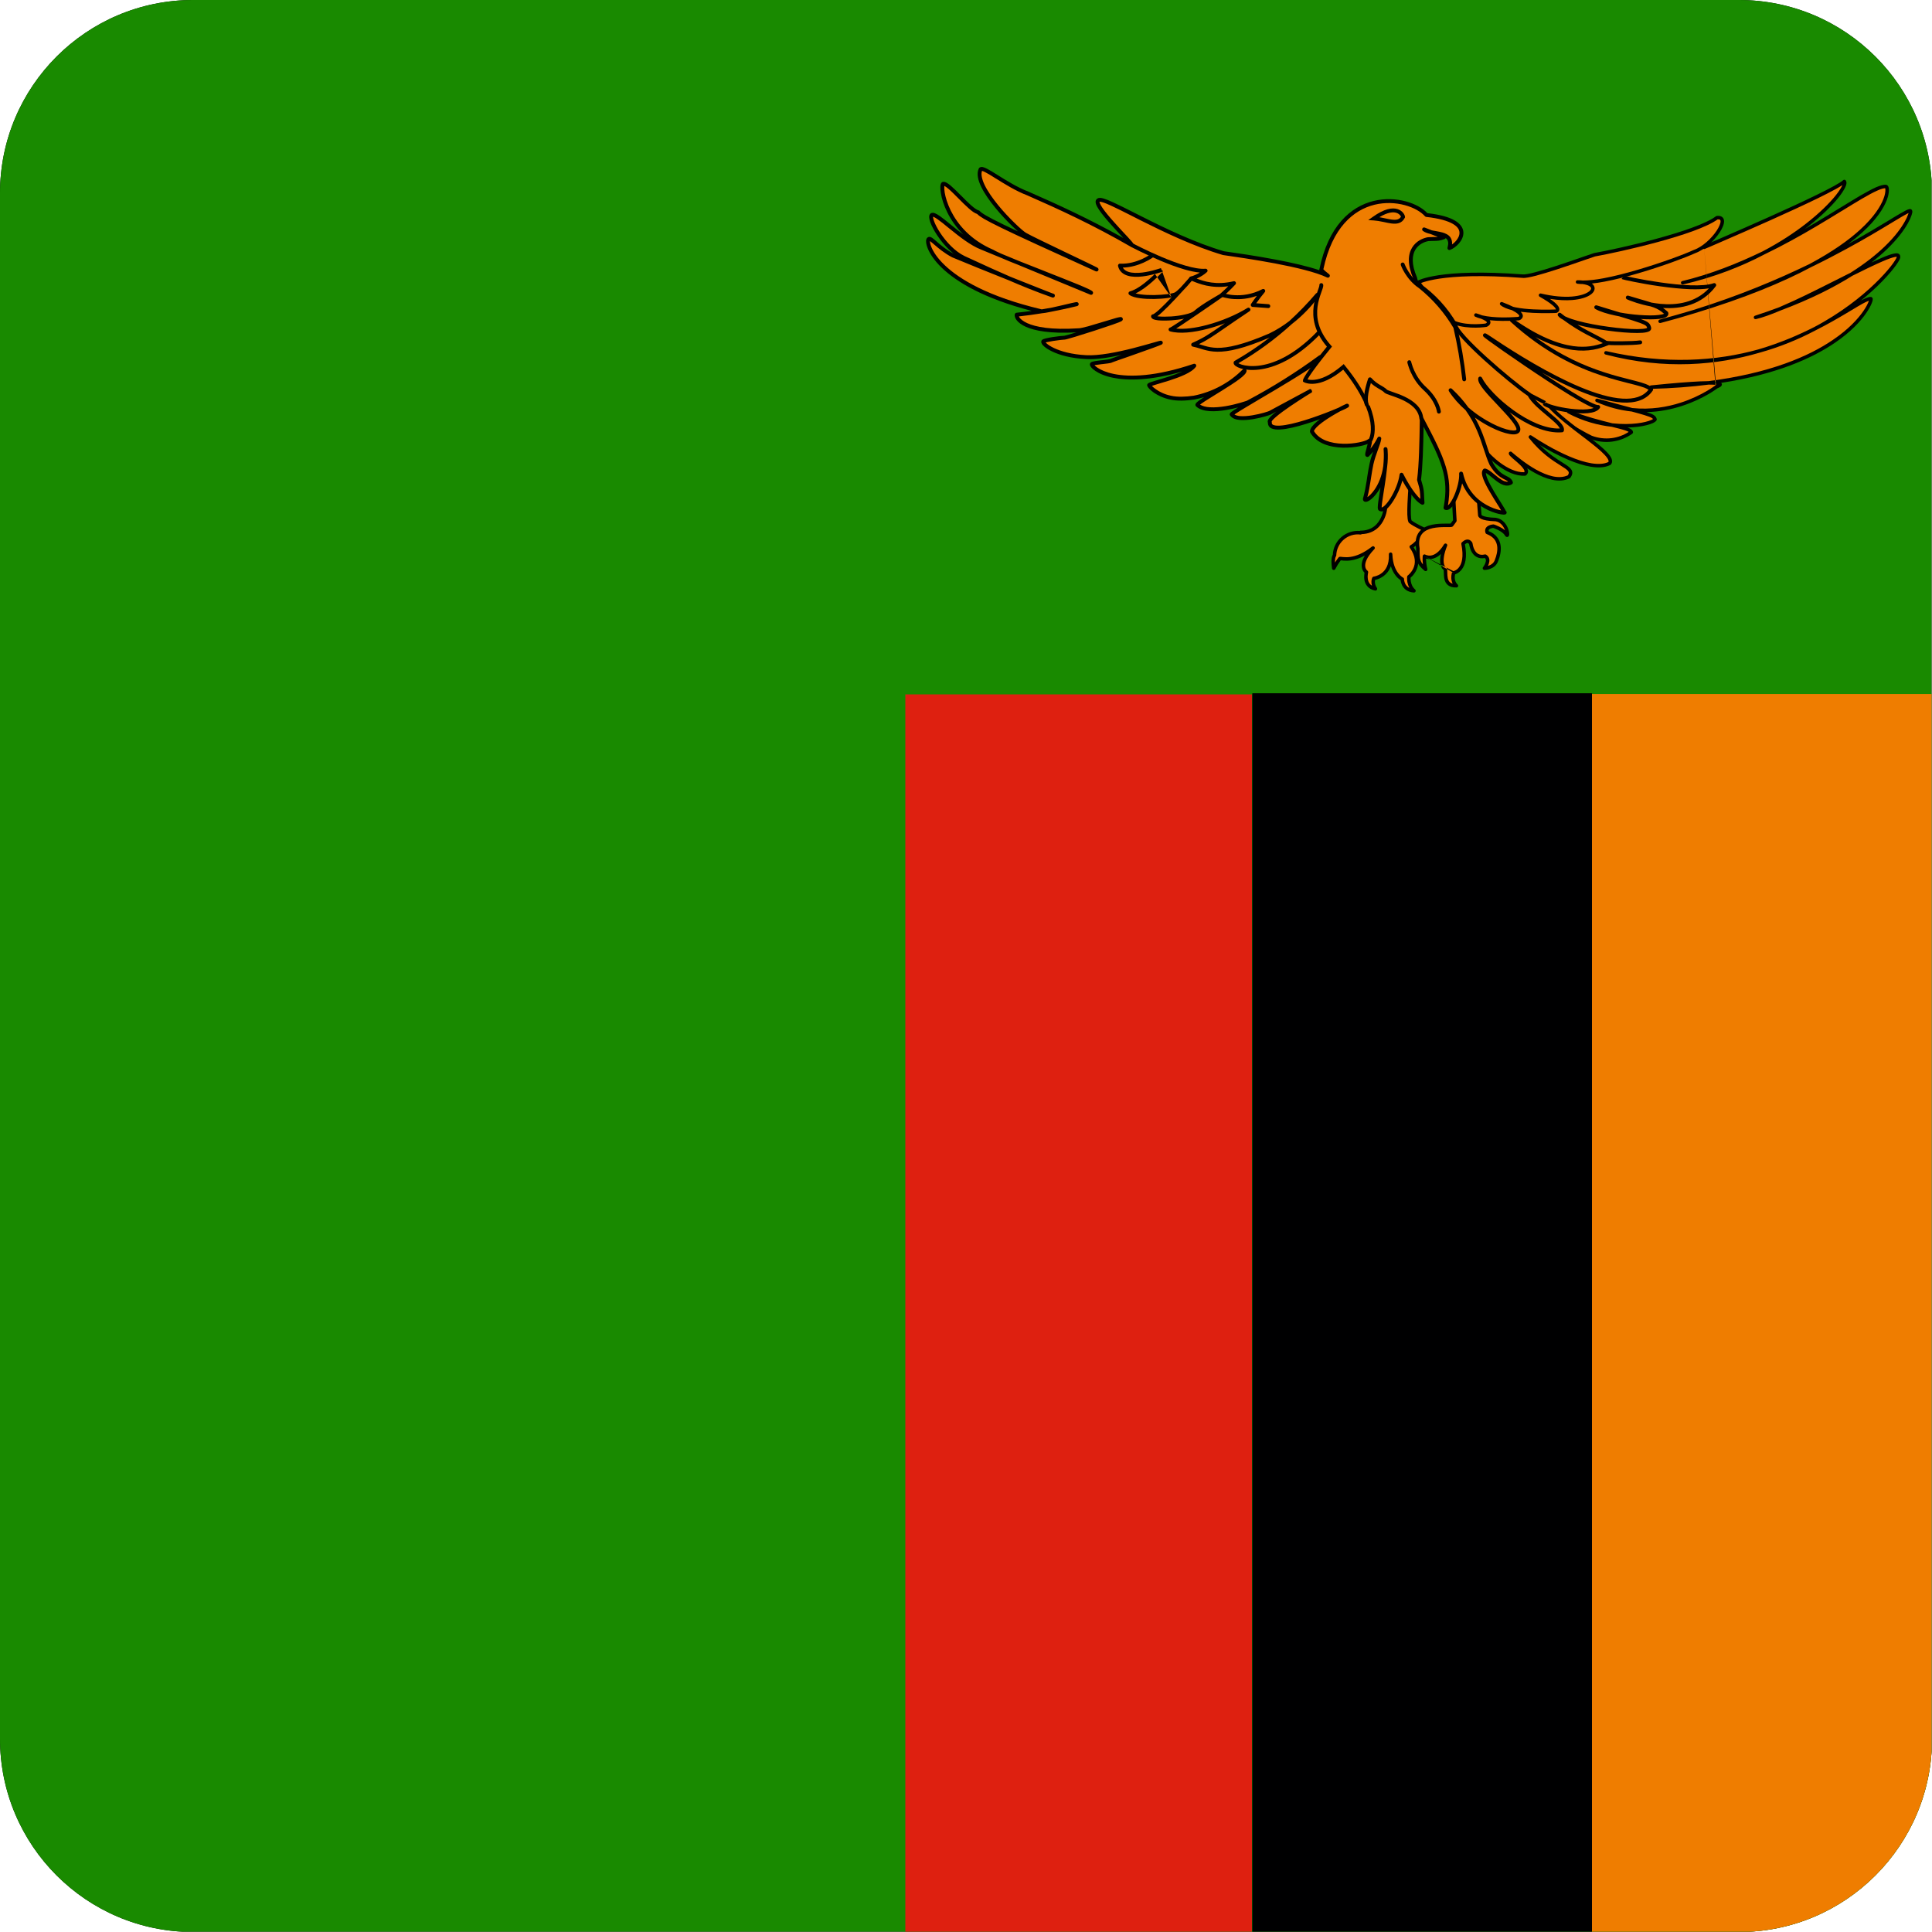 <svg width="40" height="40" viewBox="0 0 40 40" fill="none" xmlns="http://www.w3.org/2000/svg">
<g clip-path="url(#clip0_17522_60788)">
<path d="M-0.003 0H39.991V39.994H-0.003V0Z" fill="black"/>
<path fill-rule="evenodd" clip-rule="evenodd" d="M-20 0H39.991V39.994H-20V0Z" fill="#198A00"/>
<path fill-rule="evenodd" clip-rule="evenodd" d="M32.96 14.369H39.991L39.991 39.994H32.952L32.96 14.369Z" fill="#EF7D00"/>
<path fill-rule="evenodd" clip-rule="evenodd" d="M25.928 14.353H32.96V39.994H25.928V14.353Z" fill="#000001"/>
<path fill-rule="evenodd" clip-rule="evenodd" d="M18.744 14.377H25.92V39.994H18.744V14.377Z" fill="#DE2010"/>
<path fill-rule="evenodd" clip-rule="evenodd" d="M35.282 5.12C35.282 5.12 37.935 3.991 38.185 3.757C38.306 3.895 37.128 5.322 34.838 5.854C36.919 5.354 38.693 3.814 39.047 3.862C39.152 3.886 39.128 5.37 34.371 6.652C37.66 5.789 39.58 4.201 39.555 4.378C39.58 4.411 39.233 5.628 36.346 6.572C37.153 6.386 39.33 5.056 39.305 5.314C39.378 5.419 37.193 8.216 33.25 7.305C36.395 8.128 38.443 6.152 38.733 6.185C38.797 6.201 38.152 7.91 34.185 8.015C36.088 7.821 35.54 8.007 35.54 8.007C35.54 8.007 34.411 8.886 33.064 8.289C34.129 8.579 34.242 8.587 34.266 8.684C34.193 8.797 33.322 8.974 32.476 8.523C33.153 8.797 33.766 8.845 33.774 8.95C33.655 9.035 33.517 9.089 33.372 9.107C33.227 9.125 33.08 9.107 32.944 9.055C32.565 8.886 29.009 6.701 29.009 6.701L35.056 5.04L35.282 5.12ZM28.17 11.031C28.103 11.023 28.036 11.029 27.971 11.049C27.907 11.068 27.848 11.101 27.797 11.145C27.746 11.189 27.705 11.243 27.676 11.304C27.647 11.365 27.632 11.431 27.63 11.498C27.63 11.498 27.581 11.539 27.614 11.764C27.65 11.693 27.694 11.626 27.743 11.563C27.799 11.563 28.049 11.643 28.428 11.345C28.081 11.708 28.291 11.845 28.291 11.845C28.291 11.845 28.21 12.135 28.476 12.192C28.396 12.071 28.444 11.974 28.444 11.974C28.444 11.974 28.815 11.934 28.791 11.474C28.807 11.885 29.033 11.99 29.033 11.99C29.033 11.99 29.033 12.216 29.275 12.232C29.146 12.119 29.17 11.942 29.17 11.942C29.17 11.942 29.492 11.708 29.218 11.321C29.38 11.232 29.517 10.974 29.517 10.974C29.517 10.974 29.291 10.877 29.194 10.797C29.146 10.7 29.194 10.136 29.194 10.136L29.057 9.41L28.678 10.539C28.694 10.377 28.702 11.023 28.17 11.023V11.031Z" fill="#EF7D00"/>
<path fill-rule="evenodd" clip-rule="evenodd" d="M38.186 3.721C38.196 3.722 38.205 3.726 38.212 3.733C38.23 3.754 38.231 3.781 38.228 3.803C38.225 3.826 38.216 3.852 38.202 3.881C38.175 3.937 38.129 4.009 38.063 4.091C37.932 4.255 37.722 4.465 37.438 4.686C37.415 4.704 37.391 4.722 37.367 4.74C37.437 4.7 37.505 4.66 37.572 4.621C37.758 4.511 37.931 4.405 38.089 4.308L38.111 4.295C38.26 4.204 38.395 4.121 38.514 4.051C38.639 3.979 38.747 3.92 38.835 3.88C38.88 3.861 38.92 3.846 38.955 3.836C38.99 3.827 39.023 3.822 39.052 3.826C39.053 3.827 39.054 3.827 39.056 3.827C39.081 3.833 39.093 3.857 39.099 3.871C39.105 3.889 39.108 3.911 39.108 3.936C39.108 3.987 39.096 4.057 39.064 4.141C38.999 4.31 38.854 4.542 38.557 4.812C38.472 4.889 38.375 4.969 38.264 5.052C38.627 4.853 38.916 4.678 39.126 4.551C39.152 4.535 39.176 4.52 39.199 4.506C39.313 4.438 39.4 4.386 39.458 4.357C39.486 4.343 39.512 4.332 39.532 4.329C39.541 4.328 39.558 4.326 39.573 4.337C39.587 4.348 39.592 4.362 39.592 4.374C39.592 4.373 39.592 4.374 39.592 4.374C39.593 4.378 39.593 4.382 39.593 4.385C39.593 4.391 39.592 4.398 39.591 4.404C39.589 4.417 39.584 4.434 39.577 4.455C39.564 4.495 39.54 4.551 39.502 4.62C39.426 4.756 39.292 4.944 39.068 5.159C38.976 5.248 38.868 5.34 38.744 5.436C38.819 5.401 38.889 5.369 38.952 5.342C39.059 5.296 39.148 5.263 39.211 5.251C39.241 5.244 39.271 5.241 39.295 5.248C39.308 5.252 39.322 5.26 39.331 5.274C39.339 5.284 39.342 5.296 39.342 5.308C39.343 5.312 39.343 5.317 39.343 5.32C39.343 5.327 39.342 5.334 39.341 5.34C39.338 5.352 39.332 5.365 39.325 5.38C39.311 5.408 39.288 5.445 39.257 5.488C39.196 5.574 39.099 5.69 38.97 5.823C38.85 5.946 38.702 6.083 38.525 6.226C38.525 6.226 38.525 6.226 38.526 6.225C38.571 6.2 38.611 6.18 38.645 6.167C38.677 6.154 38.709 6.145 38.737 6.148C38.739 6.149 38.74 6.149 38.742 6.149C38.767 6.156 38.772 6.18 38.773 6.186C38.774 6.195 38.773 6.204 38.772 6.212C38.769 6.229 38.763 6.251 38.752 6.277C38.732 6.328 38.695 6.399 38.637 6.483C38.521 6.651 38.319 6.873 37.991 7.096C37.514 7.422 36.77 7.751 35.635 7.927C35.642 7.933 35.647 7.941 35.649 7.952C35.652 7.971 35.643 7.985 35.637 7.993C35.631 8.001 35.623 8.007 35.616 8.011C35.602 8.02 35.586 8.028 35.574 8.033C35.568 8.035 35.562 8.037 35.558 8.039C35.558 8.039 35.558 8.039 35.558 8.039C35.556 8.041 35.552 8.043 35.548 8.046C35.539 8.052 35.526 8.062 35.509 8.073C35.475 8.097 35.425 8.129 35.361 8.166C35.232 8.24 35.046 8.333 34.818 8.406C34.608 8.474 34.362 8.526 34.091 8.532C34.159 8.554 34.205 8.572 34.237 8.592C34.255 8.603 34.269 8.615 34.28 8.63C34.291 8.644 34.297 8.66 34.301 8.675C34.303 8.685 34.302 8.695 34.296 8.704C34.281 8.727 34.251 8.746 34.218 8.761C34.183 8.777 34.137 8.792 34.083 8.805C33.983 8.83 33.85 8.848 33.696 8.851C33.722 8.861 33.745 8.871 33.763 8.882C33.784 8.895 33.808 8.916 33.81 8.947C33.811 8.96 33.805 8.972 33.795 8.98C33.671 9.068 33.527 9.124 33.376 9.143C33.226 9.162 33.072 9.143 32.931 9.089C32.93 9.089 32.929 9.088 32.929 9.088C32.831 9.045 32.536 8.875 32.15 8.647C31.764 8.418 31.283 8.129 30.815 7.845C30.347 7.562 29.89 7.283 29.551 7.076C29.382 6.972 29.241 6.886 29.143 6.826C29.094 6.796 29.056 6.772 29.03 6.756L28.99 6.732C28.99 6.732 28.99 6.731 29.009 6.701L28.99 6.732C28.977 6.724 28.971 6.71 28.973 6.695C28.975 6.681 28.985 6.669 28.999 6.666L35.047 5.005C35.054 5.003 35.061 5.003 35.068 5.005L35.281 5.081L35.297 5.074C35.317 5.066 35.346 5.054 35.382 5.038C35.455 5.007 35.56 4.962 35.686 4.907C35.938 4.797 36.278 4.649 36.625 4.493C36.972 4.338 37.326 4.175 37.61 4.036C37.751 3.967 37.875 3.904 37.971 3.851C38.068 3.798 38.132 3.757 38.16 3.731C38.167 3.724 38.177 3.721 38.186 3.721ZM35.282 5.12L35.296 5.154C35.288 5.157 35.278 5.157 35.27 5.154L35.055 5.078L29.099 6.713C29.121 6.727 29.149 6.744 29.181 6.764C29.279 6.824 29.419 6.91 29.589 7.014C29.928 7.221 30.385 7.5 30.853 7.783C31.321 8.067 31.801 8.356 32.187 8.585C32.574 8.813 32.864 8.98 32.957 9.022C33.088 9.071 33.229 9.088 33.367 9.071C33.494 9.055 33.615 9.011 33.721 8.942C33.706 8.933 33.683 8.923 33.651 8.912C33.584 8.889 33.489 8.866 33.37 8.836C33.09 8.805 32.773 8.722 32.459 8.555C32.442 8.546 32.435 8.525 32.443 8.508C32.451 8.49 32.472 8.482 32.489 8.489C32.824 8.625 33.144 8.705 33.382 8.764C33.48 8.775 33.574 8.779 33.661 8.779C33.825 8.778 33.964 8.76 34.066 8.735C34.117 8.722 34.158 8.709 34.188 8.695C34.205 8.688 34.216 8.681 34.224 8.675C34.223 8.675 34.222 8.674 34.222 8.673C34.218 8.668 34.211 8.661 34.199 8.653C34.172 8.637 34.127 8.619 34.045 8.594C33.98 8.574 33.895 8.55 33.782 8.52C33.55 8.495 33.303 8.435 33.05 8.322C33.032 8.315 33.024 8.295 33.03 8.277C33.037 8.259 33.056 8.249 33.074 8.254C33.283 8.311 33.455 8.357 33.597 8.395C33.671 8.415 33.737 8.433 33.795 8.448C34.175 8.487 34.518 8.427 34.796 8.337C35.018 8.266 35.199 8.175 35.324 8.103C35.387 8.067 35.435 8.036 35.468 8.013C35.485 8.002 35.497 7.993 35.505 7.987C35.51 7.984 35.513 7.982 35.515 7.98L35.517 7.979M35.282 5.12C35.296 5.154 35.296 5.154 35.296 5.154L35.326 5.141C35.346 5.132 35.374 5.12 35.411 5.105C35.484 5.073 35.588 5.028 35.715 4.973C35.967 4.864 36.307 4.715 36.654 4.56C37.002 4.404 37.357 4.241 37.642 4.102C37.784 4.032 37.908 3.969 38.006 3.915C38.06 3.885 38.107 3.857 38.144 3.833C38.142 3.838 38.139 3.844 38.137 3.85C38.113 3.899 38.07 3.966 38.007 4.045C37.88 4.204 37.674 4.41 37.393 4.629C37.15 4.819 36.849 5.018 36.494 5.204C35.98 5.453 35.417 5.678 34.83 5.819C34.81 5.823 34.798 5.843 34.803 5.862C34.808 5.882 34.827 5.894 34.847 5.889C35.497 5.738 36.059 5.515 36.527 5.269C36.921 5.079 37.285 4.875 37.608 4.684C37.796 4.573 37.969 4.467 38.127 4.37L38.148 4.358C38.298 4.266 38.432 4.183 38.551 4.114C38.675 4.042 38.78 3.984 38.865 3.947C38.907 3.928 38.943 3.914 38.974 3.906C38.998 3.9 39.016 3.897 39.031 3.897C39.033 3.905 39.035 3.918 39.035 3.937C39.035 3.977 39.026 4.037 38.996 4.115C38.937 4.271 38.799 4.494 38.508 4.759C38.273 4.973 37.938 5.213 37.465 5.466C36.804 5.787 35.995 6.128 35.056 6.419C34.837 6.485 34.605 6.551 34.361 6.617C34.342 6.622 34.331 6.642 34.336 6.662C34.341 6.681 34.361 6.692 34.38 6.687C34.62 6.624 34.852 6.558 35.077 6.488C36.133 6.168 36.917 5.841 37.498 5.53C37.764 5.401 38.006 5.275 38.223 5.157C38.623 4.94 38.939 4.749 39.164 4.613C39.189 4.597 39.214 4.583 39.237 4.569C39.351 4.5 39.436 4.45 39.491 4.422C39.5 4.418 39.508 4.414 39.515 4.411C39.513 4.417 39.511 4.424 39.508 4.432C39.496 4.467 39.475 4.519 39.438 4.584C39.366 4.714 39.237 4.896 39.017 5.107C38.844 5.273 38.616 5.456 38.314 5.647C38.251 5.678 38.187 5.711 38.121 5.744L38.07 5.77C37.763 5.924 37.437 6.089 37.137 6.228C37.032 6.276 36.931 6.321 36.835 6.362C36.677 6.421 36.511 6.48 36.335 6.537C36.316 6.543 36.306 6.563 36.311 6.581C36.316 6.6 36.335 6.611 36.354 6.607C36.492 6.575 36.666 6.512 36.862 6.429C37.488 6.194 37.974 5.947 38.35 5.71C38.594 5.588 38.813 5.481 38.981 5.409C39.087 5.363 39.171 5.333 39.226 5.322C39.248 5.317 39.261 5.316 39.269 5.317C39.27 5.319 39.27 5.321 39.27 5.323C39.269 5.328 39.266 5.336 39.26 5.347C39.248 5.371 39.228 5.404 39.198 5.446C39.139 5.529 39.045 5.642 38.918 5.772C38.664 6.033 38.277 6.362 37.765 6.659C37.698 6.698 37.629 6.737 37.557 6.774C37.401 6.853 37.232 6.932 37.048 7.008C36.849 7.089 36.635 7.167 36.406 7.234C35.537 7.476 34.483 7.553 33.258 7.27C33.239 7.266 33.219 7.277 33.215 7.297C33.21 7.316 33.221 7.335 33.241 7.34C34.487 7.666 35.562 7.555 36.426 7.303C36.861 7.182 37.249 7.019 37.59 6.839C37.834 6.716 38.043 6.595 38.215 6.493C38.253 6.47 38.289 6.448 38.324 6.428C38.417 6.372 38.495 6.325 38.56 6.289C38.605 6.265 38.642 6.246 38.671 6.235C38.68 6.231 38.687 6.229 38.694 6.227C38.691 6.234 38.688 6.241 38.685 6.25C38.667 6.296 38.633 6.362 38.578 6.442C38.467 6.602 38.272 6.818 37.95 7.036C37.45 7.378 36.642 7.728 35.372 7.891C35.323 7.891 35.265 7.893 35.198 7.896C34.981 7.906 34.658 7.93 34.182 7.979C34.162 7.981 34.148 7.998 34.149 8.017C34.15 8.037 34.167 8.052 34.186 8.051C34.621 8.04 35.017 8.009 35.377 7.963C35.452 7.963 35.504 7.965 35.538 7.969C35.536 7.97 35.534 7.97 35.533 7.971C35.531 7.971 35.53 7.972 35.529 7.972L35.528 7.972M35.528 7.972C35.524 7.974 35.52 7.976 35.517 7.979L35.528 7.972ZM29.059 9.374C29.076 9.375 29.09 9.387 29.093 9.403L29.23 10.129C29.23 10.132 29.23 10.135 29.23 10.139L29.23 10.14L29.23 10.145C29.229 10.149 29.229 10.155 29.228 10.163C29.227 10.178 29.225 10.201 29.224 10.228C29.22 10.282 29.215 10.355 29.212 10.431C29.209 10.508 29.208 10.586 29.21 10.651C29.211 10.684 29.213 10.713 29.216 10.736C29.219 10.754 29.221 10.767 29.224 10.774C29.27 10.81 29.343 10.851 29.408 10.883C29.442 10.9 29.473 10.915 29.495 10.925C29.506 10.93 29.515 10.934 29.521 10.937C29.524 10.938 29.527 10.939 29.529 10.94L29.53 10.941C29.54 10.944 29.547 10.953 29.551 10.962C29.554 10.972 29.553 10.982 29.549 10.991L29.517 10.974C29.549 10.991 29.549 10.991 29.549 10.991L29.548 10.992L29.547 10.994C29.546 10.996 29.544 10.999 29.542 11.003C29.538 11.011 29.532 11.021 29.524 11.034C29.508 11.061 29.485 11.097 29.457 11.135C29.41 11.202 29.344 11.281 29.269 11.332C29.391 11.521 29.379 11.678 29.33 11.791C29.305 11.849 29.27 11.894 29.243 11.924C29.229 11.939 29.216 11.95 29.207 11.958C29.206 11.959 29.206 11.96 29.205 11.96C29.205 11.963 29.204 11.967 29.204 11.972C29.204 11.988 29.205 12.012 29.21 12.038C29.219 12.092 29.242 12.155 29.299 12.205C29.31 12.215 29.314 12.232 29.308 12.246C29.302 12.26 29.288 12.269 29.272 12.268C29.137 12.259 29.066 12.19 29.031 12.122C29.014 12.088 29.005 12.056 29.001 12.032C29 12.024 28.999 12.018 28.998 12.012C28.992 12.008 28.984 12.003 28.975 11.996C28.951 11.978 28.92 11.95 28.889 11.908C28.855 11.863 28.821 11.802 28.796 11.723C28.762 11.817 28.706 11.882 28.648 11.925C28.599 11.962 28.55 11.983 28.513 11.995C28.496 12 28.482 12.004 28.471 12.006C28.469 12.014 28.467 12.026 28.466 12.039C28.465 12.072 28.471 12.118 28.507 12.172C28.515 12.184 28.515 12.2 28.506 12.212C28.498 12.224 28.483 12.23 28.469 12.227C28.395 12.212 28.343 12.179 28.308 12.137C28.272 12.096 28.255 12.047 28.248 12.003C28.241 11.959 28.243 11.917 28.247 11.887C28.248 11.876 28.249 11.866 28.251 11.858C28.246 11.853 28.241 11.847 28.235 11.84C28.217 11.817 28.199 11.783 28.194 11.735C28.186 11.674 28.201 11.597 28.259 11.501C28.148 11.561 28.05 11.59 27.97 11.602C27.908 11.611 27.857 11.61 27.817 11.607C27.798 11.605 27.782 11.603 27.768 11.602C27.765 11.601 27.762 11.601 27.759 11.601C27.717 11.657 27.679 11.718 27.646 11.781C27.639 11.795 27.623 11.803 27.608 11.8C27.592 11.797 27.58 11.785 27.578 11.77C27.561 11.654 27.565 11.583 27.574 11.539C27.579 11.517 27.585 11.502 27.591 11.491C27.592 11.489 27.593 11.487 27.594 11.485C27.597 11.417 27.614 11.35 27.643 11.289C27.674 11.223 27.718 11.165 27.773 11.118C27.828 11.07 27.892 11.035 27.961 11.014C28.022 10.995 28.086 10.988 28.15 10.992C28.156 10.988 28.163 10.986 28.17 10.986C28.417 10.986 28.538 10.838 28.596 10.705C28.624 10.643 28.637 10.585 28.643 10.549C28.642 10.545 28.641 10.54 28.642 10.535C28.643 10.525 28.644 10.516 28.645 10.511C28.646 10.508 28.647 10.504 28.649 10.499C28.649 10.498 28.651 10.495 28.653 10.492C28.653 10.491 28.655 10.489 28.657 10.487L29.023 9.398C29.028 9.383 29.043 9.373 29.059 9.374ZM28.718 10.532C28.718 10.538 28.717 10.544 28.716 10.551C28.711 10.592 28.696 10.661 28.663 10.735C28.599 10.88 28.463 11.049 28.193 11.058C28.186 11.065 28.176 11.068 28.166 11.067C28.104 11.059 28.041 11.065 27.982 11.083C27.922 11.101 27.867 11.132 27.82 11.173C27.773 11.213 27.735 11.264 27.709 11.32C27.682 11.376 27.668 11.437 27.666 11.499C27.666 11.508 27.662 11.517 27.656 11.524C27.655 11.524 27.655 11.525 27.654 11.526C27.652 11.529 27.649 11.538 27.645 11.554C27.641 11.573 27.638 11.603 27.639 11.647C27.662 11.61 27.687 11.575 27.714 11.54C27.721 11.532 27.732 11.527 27.743 11.527C27.752 11.527 27.764 11.528 27.776 11.529L27.777 11.53C27.79 11.531 27.805 11.533 27.823 11.534C27.858 11.537 27.904 11.538 27.959 11.53C28.069 11.514 28.221 11.462 28.406 11.316C28.421 11.305 28.442 11.306 28.455 11.321C28.468 11.335 28.468 11.356 28.454 11.37C28.284 11.548 28.258 11.663 28.266 11.727C28.269 11.759 28.282 11.782 28.292 11.796C28.298 11.803 28.303 11.808 28.307 11.811C28.308 11.813 28.31 11.814 28.311 11.814M28.311 11.814C28.31 11.814 28.311 11.814 28.311 11.814C28.323 11.823 28.33 11.84 28.326 11.855L28.325 11.857C28.325 11.859 28.324 11.861 28.324 11.865C28.322 11.872 28.32 11.883 28.319 11.896C28.315 11.921 28.314 11.956 28.32 11.991C28.326 12.027 28.338 12.061 28.363 12.09C28.374 12.103 28.388 12.116 28.405 12.126C28.395 12.092 28.392 12.062 28.394 12.036C28.395 12.013 28.399 11.994 28.403 11.981C28.405 11.974 28.407 11.969 28.409 11.965C28.409 11.963 28.41 11.961 28.411 11.96L28.411 11.959C28.411 11.959 28.412 11.958 28.444 11.974L28.411 11.959C28.417 11.948 28.428 11.939 28.44 11.938C28.441 11.938 28.442 11.938 28.443 11.938C28.445 11.937 28.449 11.937 28.453 11.936C28.462 11.934 28.475 11.931 28.491 11.926C28.522 11.916 28.564 11.898 28.605 11.867C28.683 11.809 28.763 11.698 28.755 11.489C28.755 11.484 28.755 11.48 28.755 11.476C28.754 11.456 28.769 11.439 28.789 11.438C28.809 11.437 28.826 11.452 28.827 11.472C28.827 11.477 28.828 11.481 28.828 11.485C28.837 11.677 28.894 11.795 28.947 11.864C28.974 11.9 29 11.924 29.019 11.938C29.029 11.946 29.037 11.95 29.041 11.954C29.044 11.955 29.046 11.956 29.047 11.957L29.048 11.957C29.061 11.963 29.069 11.976 29.069 11.99L29.069 11.991C29.069 11.992 29.069 11.995 29.07 11.997C29.07 12.002 29.071 12.01 29.072 12.019C29.076 12.038 29.082 12.063 29.095 12.088C29.111 12.119 29.137 12.151 29.18 12.172C29.157 12.13 29.145 12.087 29.138 12.051C29.133 12.019 29.132 11.991 29.132 11.971C29.132 11.961 29.133 11.952 29.133 11.947C29.133 11.945 29.133 11.943 29.133 11.942C29.133 11.941 29.134 11.94 29.134 11.94L29.134 11.938C29.134 11.938 29.134 11.937 29.17 11.942L29.134 11.938C29.135 11.928 29.14 11.918 29.148 11.912C29.148 11.912 29.148 11.912 29.148 11.912C29.149 11.912 29.15 11.911 29.151 11.911C29.153 11.909 29.156 11.907 29.16 11.903C29.167 11.897 29.177 11.887 29.189 11.874C29.213 11.849 29.242 11.811 29.264 11.762C29.305 11.667 29.319 11.525 29.189 11.342C29.183 11.333 29.181 11.323 29.183 11.313C29.185 11.303 29.192 11.294 29.201 11.289C29.274 11.249 29.345 11.168 29.398 11.093C29.425 11.056 29.447 11.022 29.462 10.997C29.463 10.995 29.464 10.993 29.465 10.991C29.465 10.991 29.465 10.991 29.465 10.991C29.442 10.98 29.41 10.966 29.375 10.948C29.307 10.914 29.223 10.868 29.171 10.825C29.167 10.821 29.164 10.817 29.162 10.813C29.153 10.795 29.148 10.771 29.144 10.745C29.141 10.719 29.139 10.688 29.137 10.654C29.135 10.586 29.137 10.505 29.14 10.428C29.143 10.351 29.147 10.277 29.151 10.223C29.153 10.195 29.155 10.173 29.156 10.157C29.157 10.149 29.157 10.143 29.157 10.139L29.157 10.137L29.047 9.553L28.718 10.532" fill="black"/>
<path fill-rule="evenodd" clip-rule="evenodd" d="M30.799 9.394C30.807 9.41 31.202 9.837 31.573 9.813C31.71 9.7 31.274 9.442 31.274 9.386C31.436 9.523 32.073 10.071 32.484 9.869C32.645 9.644 32.186 9.676 31.686 9.047C32.032 9.281 32.911 9.797 33.322 9.595C33.492 9.41 32.411 8.821 32.048 8.37L31.113 7.886L29.839 8.934L30.799 9.394Z" fill="#EF7D00"/>
<path fill-rule="evenodd" clip-rule="evenodd" d="M31.09 7.858C31.101 7.849 31.117 7.847 31.13 7.854L32.065 8.337C32.07 8.34 32.074 8.343 32.077 8.347C32.165 8.457 32.298 8.576 32.447 8.697C32.553 8.783 32.666 8.869 32.775 8.952C32.82 8.986 32.864 9.02 32.907 9.054C33.054 9.167 33.187 9.273 33.272 9.364C33.315 9.409 33.348 9.453 33.365 9.494C33.382 9.537 33.383 9.583 33.349 9.62C33.346 9.623 33.343 9.626 33.338 9.628C33.226 9.683 33.085 9.688 32.936 9.663C32.787 9.639 32.624 9.585 32.466 9.518C32.256 9.429 32.05 9.317 31.884 9.216C32.064 9.398 32.228 9.501 32.348 9.576L32.352 9.579C32.391 9.603 32.426 9.625 32.455 9.646C32.484 9.667 32.509 9.689 32.527 9.713C32.545 9.738 32.555 9.766 32.553 9.798C32.55 9.829 32.535 9.86 32.513 9.891C32.51 9.895 32.505 9.899 32.5 9.902C32.388 9.957 32.262 9.96 32.137 9.934C32.012 9.907 31.885 9.852 31.768 9.786C31.716 9.757 31.666 9.727 31.619 9.695C31.63 9.717 31.637 9.742 31.636 9.767C31.634 9.796 31.62 9.821 31.596 9.841C31.59 9.846 31.583 9.849 31.575 9.849C31.376 9.862 31.176 9.755 31.028 9.648C30.954 9.594 30.891 9.539 30.846 9.496C30.823 9.474 30.805 9.456 30.793 9.442C30.786 9.435 30.781 9.429 30.777 9.425C30.776 9.424 30.776 9.423 30.775 9.423L29.823 8.967C29.812 8.961 29.805 8.951 29.803 8.938C29.802 8.926 29.806 8.914 29.816 8.906L31.09 7.858ZM31.118 7.929L29.906 8.926L30.814 9.361C30.82 9.364 30.826 9.369 30.829 9.374C30.83 9.375 30.831 9.376 30.832 9.378C30.835 9.381 30.84 9.386 30.846 9.393C30.857 9.405 30.874 9.423 30.896 9.443C30.939 9.484 30.999 9.537 31.071 9.589C31.212 9.691 31.389 9.783 31.557 9.777C31.561 9.772 31.563 9.767 31.563 9.762C31.564 9.753 31.561 9.741 31.552 9.723C31.533 9.688 31.496 9.647 31.45 9.605C31.42 9.576 31.388 9.549 31.358 9.524C31.344 9.511 31.33 9.499 31.316 9.488C31.297 9.471 31.279 9.454 31.266 9.44C31.26 9.433 31.253 9.425 31.248 9.418C31.244 9.411 31.238 9.4 31.238 9.386C31.238 9.372 31.246 9.359 31.259 9.353C31.272 9.347 31.287 9.349 31.298 9.358C31.3 9.36 31.302 9.361 31.303 9.363C31.387 9.434 31.581 9.599 31.803 9.723C31.917 9.786 32.036 9.838 32.152 9.863C32.263 9.886 32.368 9.883 32.46 9.841C32.474 9.819 32.479 9.804 32.48 9.792C32.481 9.78 32.478 9.769 32.468 9.756C32.458 9.741 32.44 9.725 32.413 9.705C32.386 9.686 32.353 9.665 32.313 9.64L32.309 9.637C32.151 9.538 31.909 9.386 31.657 9.07C31.646 9.056 31.647 9.036 31.659 9.022C31.671 9.009 31.691 9.007 31.706 9.017C31.878 9.133 32.182 9.319 32.494 9.451C32.65 9.517 32.806 9.569 32.948 9.592C33.087 9.614 33.207 9.609 33.299 9.566C33.305 9.557 33.307 9.544 33.298 9.522C33.286 9.493 33.26 9.457 33.219 9.414C33.139 9.328 33.01 9.225 32.863 9.111C32.82 9.078 32.776 9.045 32.732 9.011C32.622 8.927 32.508 8.84 32.402 8.754C32.254 8.634 32.118 8.513 32.025 8.398L31.118 7.929Z" fill="black"/>
<path fill-rule="evenodd" clip-rule="evenodd" d="M29.363 5.846C29.363 5.846 29.799 5.588 31.524 5.717C31.71 5.741 32.702 5.378 33.016 5.273C33.516 5.185 35.112 4.83 35.548 4.507C35.854 4.467 35.467 5.072 35.08 5.209C34.677 5.394 33.194 5.91 32.661 5.838C33.298 5.846 32.944 6.362 31.895 6.112C32.395 6.394 32.218 6.443 32.218 6.443C32.218 6.443 31.331 6.491 31.089 6.289C31.686 6.515 31.444 6.596 31.444 6.596C31.444 6.596 30.831 6.652 30.557 6.523C30.984 6.652 30.766 6.733 30.766 6.733C30.766 6.733 30.412 6.789 30.121 6.684C29.831 6.58 29.388 5.846 29.363 5.846Z" fill="#EF7D00"/>
<path fill-rule="evenodd" clip-rule="evenodd" d="M35.562 4.542C35.448 4.624 35.265 4.706 35.051 4.785C34.831 4.865 34.574 4.943 34.316 5.013C33.8 5.153 33.277 5.264 33.025 5.309C32.97 5.327 32.894 5.353 32.805 5.384C32.641 5.441 32.433 5.513 32.233 5.578C32.078 5.628 31.926 5.675 31.801 5.708C31.738 5.724 31.682 5.737 31.635 5.745C31.59 5.753 31.55 5.757 31.521 5.753C30.66 5.689 30.123 5.721 29.802 5.769C29.642 5.793 29.535 5.821 29.47 5.842C29.451 5.848 29.435 5.854 29.422 5.859C29.437 5.879 29.457 5.908 29.481 5.941C29.53 6.012 29.597 6.106 29.671 6.204C29.746 6.302 29.828 6.402 29.91 6.484C29.992 6.567 30.069 6.627 30.134 6.65C30.273 6.701 30.429 6.713 30.552 6.712C30.614 6.711 30.666 6.707 30.703 6.704C30.721 6.702 30.736 6.7 30.746 6.699C30.75 6.698 30.754 6.698 30.757 6.698C30.757 6.697 30.758 6.697 30.759 6.696C30.763 6.695 30.768 6.692 30.773 6.688C30.778 6.685 30.782 6.682 30.784 6.679C30.785 6.677 30.785 6.676 30.785 6.676C30.785 6.676 30.785 6.675 30.785 6.674C30.785 6.673 30.784 6.671 30.782 6.668C30.777 6.661 30.768 6.652 30.75 6.641C30.73 6.628 30.702 6.614 30.663 6.598C30.619 6.587 30.577 6.573 30.541 6.556C30.524 6.548 30.516 6.528 30.523 6.51C30.53 6.492 30.549 6.483 30.567 6.488C30.613 6.502 30.653 6.516 30.686 6.529C30.809 6.559 30.964 6.57 31.103 6.572C31.196 6.573 31.281 6.57 31.342 6.566C31.372 6.565 31.397 6.563 31.414 6.562C31.423 6.561 31.429 6.561 31.434 6.56L31.435 6.56C31.436 6.56 31.436 6.56 31.437 6.559C31.441 6.557 31.445 6.555 31.449 6.552C31.456 6.546 31.457 6.542 31.455 6.537C31.452 6.527 31.436 6.501 31.377 6.463C31.356 6.45 31.332 6.436 31.302 6.421C31.207 6.397 31.122 6.364 31.066 6.317C31.052 6.306 31.049 6.286 31.058 6.271C31.067 6.256 31.085 6.249 31.102 6.255C31.196 6.291 31.27 6.323 31.328 6.352C31.343 6.356 31.358 6.36 31.375 6.363C31.489 6.386 31.621 6.399 31.746 6.405C31.871 6.412 31.988 6.412 32.075 6.411C32.118 6.41 32.153 6.409 32.178 6.408C32.19 6.408 32.2 6.407 32.206 6.407L32.21 6.407C32.211 6.406 32.211 6.406 32.212 6.405C32.212 6.405 32.212 6.405 32.212 6.405C32.212 6.405 32.212 6.404 32.212 6.403C32.212 6.402 32.211 6.399 32.21 6.396C32.205 6.381 32.186 6.354 32.133 6.311C32.082 6.268 32.002 6.214 31.877 6.144C31.862 6.135 31.855 6.116 31.861 6.099C31.868 6.082 31.886 6.072 31.904 6.077C32.163 6.138 32.377 6.153 32.544 6.14C32.711 6.126 32.827 6.086 32.889 6.042C32.921 6.02 32.936 5.999 32.941 5.983C32.945 5.97 32.943 5.957 32.93 5.943C32.917 5.928 32.89 5.91 32.844 5.897C32.822 5.89 32.795 5.885 32.765 5.881C32.726 5.881 32.689 5.878 32.656 5.874C32.637 5.871 32.624 5.854 32.625 5.835C32.627 5.816 32.643 5.801 32.662 5.802C32.701 5.802 32.737 5.804 32.77 5.808C32.887 5.809 33.034 5.792 33.2 5.761C33.419 5.72 33.666 5.657 33.909 5.585C34.396 5.442 34.866 5.268 35.065 5.176C35.066 5.176 35.066 5.175 35.067 5.175C35.067 5.175 35.068 5.175 35.068 5.175C35.252 5.11 35.44 4.931 35.544 4.772C35.569 4.732 35.59 4.695 35.603 4.662C35.617 4.628 35.623 4.601 35.622 4.581C35.622 4.562 35.616 4.554 35.611 4.55C35.604 4.545 35.59 4.54 35.562 4.542ZM32.958 5.87C32.968 5.878 32.977 5.886 32.985 5.895C33.013 5.927 33.022 5.966 33.01 6.005C32.998 6.042 32.97 6.074 32.931 6.101C32.854 6.156 32.724 6.198 32.55 6.212C32.421 6.222 32.267 6.216 32.089 6.188C32.125 6.212 32.155 6.235 32.18 6.255C32.235 6.3 32.265 6.338 32.278 6.37C32.284 6.387 32.286 6.404 32.283 6.42C32.28 6.436 32.272 6.448 32.264 6.456C32.255 6.464 32.247 6.47 32.24 6.473C32.237 6.474 32.234 6.475 32.232 6.476C32.231 6.476 32.23 6.477 32.229 6.477L32.228 6.477C32.228 6.477 32.227 6.478 32.218 6.443C32.22 6.479 32.22 6.479 32.22 6.479L32.217 6.479L32.209 6.479C32.203 6.48 32.193 6.48 32.181 6.481C32.156 6.481 32.12 6.483 32.076 6.483C31.988 6.485 31.869 6.484 31.742 6.478C31.657 6.473 31.569 6.466 31.484 6.455C31.505 6.476 31.519 6.496 31.525 6.517C31.538 6.56 31.515 6.591 31.495 6.608C31.486 6.616 31.476 6.621 31.469 6.625C31.465 6.626 31.462 6.628 31.46 6.629C31.459 6.629 31.457 6.629 31.457 6.63L31.456 6.63C31.456 6.63 31.455 6.63 31.444 6.596C31.447 6.632 31.447 6.632 31.447 6.632L31.445 6.632L31.44 6.633C31.435 6.633 31.428 6.633 31.42 6.634C31.402 6.635 31.377 6.637 31.346 6.639C31.283 6.642 31.197 6.645 31.103 6.644C31.021 6.643 30.931 6.639 30.843 6.63C30.853 6.644 30.859 6.66 30.858 6.677C30.857 6.714 30.83 6.737 30.814 6.748C30.806 6.754 30.797 6.759 30.791 6.762C30.787 6.763 30.785 6.765 30.783 6.765C30.782 6.766 30.781 6.766 30.78 6.766L30.779 6.767C30.779 6.767 30.779 6.767 30.766 6.733C30.772 6.769 30.772 6.769 30.772 6.769L30.771 6.769L30.768 6.769C30.765 6.77 30.761 6.77 30.755 6.771C30.745 6.772 30.729 6.774 30.71 6.776C30.671 6.78 30.617 6.784 30.553 6.784C30.426 6.785 30.26 6.773 30.109 6.719C30.028 6.689 29.942 6.619 29.858 6.535C29.774 6.45 29.689 6.347 29.614 6.248C29.538 6.149 29.471 6.054 29.422 5.984C29.397 5.948 29.377 5.919 29.362 5.899C29.355 5.889 29.349 5.882 29.345 5.878C29.345 5.877 29.345 5.877 29.344 5.877C29.337 5.872 29.331 5.865 29.328 5.855C29.324 5.84 29.331 5.823 29.345 5.815L29.363 5.846C29.345 5.815 29.345 5.815 29.345 5.815L29.347 5.813C29.348 5.813 29.35 5.812 29.352 5.811C29.356 5.809 29.363 5.806 29.371 5.802C29.387 5.795 29.412 5.785 29.447 5.773C29.517 5.75 29.628 5.722 29.791 5.697C30.119 5.648 30.662 5.616 31.527 5.681C31.528 5.681 31.528 5.681 31.529 5.681C31.546 5.683 31.578 5.681 31.623 5.673C31.667 5.666 31.721 5.653 31.782 5.637C31.905 5.605 32.056 5.559 32.211 5.509C32.41 5.444 32.616 5.373 32.779 5.316C32.87 5.285 32.948 5.258 33.005 5.239C33.006 5.238 33.008 5.238 33.01 5.238C33.259 5.194 33.782 5.083 34.297 4.943C34.554 4.873 34.809 4.796 35.026 4.717C35.245 4.637 35.422 4.556 35.526 4.478C35.531 4.475 35.537 4.472 35.543 4.471C35.586 4.466 35.624 4.47 35.653 4.491C35.683 4.513 35.694 4.546 35.695 4.58C35.695 4.614 35.686 4.651 35.67 4.689C35.655 4.728 35.632 4.769 35.605 4.811C35.495 4.978 35.297 5.17 35.094 5.243C34.889 5.336 34.417 5.512 33.929 5.655C33.685 5.727 33.436 5.791 33.214 5.832C33.124 5.849 33.037 5.862 32.958 5.87ZM30.766 6.733L30.772 6.769C30.774 6.768 30.777 6.768 30.779 6.767L30.766 6.733ZM31.444 6.596L31.447 6.632C31.45 6.632 31.453 6.631 31.456 6.63L31.444 6.596ZM32.218 6.443L32.22 6.479C32.222 6.479 32.226 6.478 32.228 6.477L32.218 6.443ZM29.382 5.877C29.382 5.877 29.382 5.877 29.382 5.877Z" fill="black"/>
<path fill-rule="evenodd" clip-rule="evenodd" d="M30.057 9.636L30.121 10.781L30.057 10.869C30.025 10.91 29.25 10.748 29.355 11.353C29.355 11.595 29.355 11.651 29.517 11.789C29.476 11.627 29.492 11.514 29.492 11.514C29.492 11.514 29.71 11.651 29.928 11.289C29.783 11.643 29.887 11.772 29.92 11.772C29.952 11.845 29.863 12.135 30.154 12.127C30.041 12.022 30.097 11.861 30.097 11.861C30.097 11.861 30.404 11.813 30.291 11.256C30.404 11.143 30.452 11.256 30.452 11.256C30.452 11.256 30.484 11.579 30.75 11.514C30.871 11.587 30.734 11.764 30.734 11.764C30.734 11.764 30.928 11.764 30.984 11.603C31.049 11.442 31.113 11.143 30.791 11.023C30.75 10.902 30.92 10.893 30.92 10.893C30.92 10.893 31.121 10.958 31.186 11.063C31.242 11.168 31.218 10.797 30.968 10.756C30.654 10.748 30.637 10.676 30.637 10.668L30.557 9.603L30.057 9.636Z" fill="#EF7D00"/>
<path fill-rule="evenodd" clip-rule="evenodd" d="M30.554 9.567C30.574 9.566 30.591 9.581 30.593 9.601L30.673 10.661C30.675 10.664 30.682 10.671 30.7 10.679C30.737 10.696 30.814 10.716 30.969 10.72C30.971 10.72 30.972 10.72 30.974 10.721C31.118 10.744 31.194 10.862 31.226 10.952C31.242 10.997 31.249 11.04 31.247 11.068C31.246 11.075 31.245 11.084 31.241 11.092C31.237 11.1 31.227 11.117 31.204 11.118C31.186 11.118 31.174 11.107 31.169 11.102C31.163 11.096 31.158 11.089 31.154 11.081C31.128 11.038 31.07 11 31.012 10.971C30.984 10.957 30.958 10.946 30.939 10.939C30.93 10.935 30.922 10.933 30.916 10.931C30.916 10.931 30.916 10.93 30.915 10.93C30.911 10.931 30.906 10.931 30.9 10.932C30.886 10.935 30.87 10.939 30.855 10.946C30.84 10.953 30.83 10.961 30.825 10.969C30.822 10.975 30.82 10.983 30.821 10.996C30.898 11.027 30.954 11.069 30.994 11.119C31.037 11.172 31.06 11.232 31.068 11.292C31.086 11.411 31.051 11.533 31.018 11.616C30.985 11.71 30.912 11.756 30.85 11.778C30.82 11.79 30.791 11.795 30.77 11.798C30.76 11.799 30.751 11.8 30.745 11.8C30.742 11.8 30.739 11.8 30.737 11.801L30.735 11.801C30.735 11.801 30.734 11.801 30.734 11.764L30.735 11.801C30.721 11.801 30.708 11.793 30.702 11.78C30.695 11.768 30.697 11.753 30.705 11.742L30.706 11.741C30.707 11.74 30.709 11.738 30.71 11.736C30.713 11.731 30.718 11.725 30.723 11.716C30.733 11.7 30.745 11.678 30.753 11.654C30.762 11.63 30.766 11.608 30.763 11.59C30.761 11.576 30.755 11.564 30.742 11.553C30.676 11.566 30.62 11.557 30.575 11.533C30.526 11.508 30.493 11.468 30.47 11.428C30.447 11.387 30.434 11.346 30.426 11.314C30.422 11.299 30.42 11.285 30.418 11.276C30.418 11.273 30.417 11.27 30.417 11.267C30.416 11.266 30.415 11.264 30.413 11.262C30.409 11.255 30.403 11.249 30.396 11.246C30.391 11.243 30.384 11.241 30.373 11.244C30.363 11.246 30.349 11.253 30.33 11.269C30.382 11.541 30.334 11.699 30.265 11.789C30.23 11.835 30.19 11.862 30.159 11.877C30.147 11.883 30.136 11.888 30.127 11.891C30.126 11.892 30.126 11.894 30.126 11.895C30.122 11.91 30.119 11.931 30.119 11.955C30.119 12.002 30.132 12.057 30.178 12.101C30.189 12.111 30.193 12.126 30.188 12.14C30.182 12.154 30.169 12.163 30.155 12.163C30.076 12.166 30.018 12.148 29.976 12.113C29.935 12.079 29.915 12.033 29.904 11.988C29.895 11.944 29.894 11.897 29.893 11.86L29.893 11.859C29.892 11.841 29.892 11.825 29.891 11.812C29.891 11.807 29.89 11.803 29.89 11.8C29.887 11.798 29.885 11.797 29.883 11.795C29.874 11.788 29.865 11.779 29.857 11.767C29.841 11.744 29.828 11.712 29.821 11.669C29.814 11.619 29.814 11.553 29.832 11.47C29.762 11.537 29.693 11.565 29.633 11.573C29.59 11.579 29.553 11.574 29.526 11.567C29.526 11.574 29.526 11.582 29.526 11.59C29.527 11.636 29.532 11.702 29.552 11.78C29.556 11.795 29.549 11.811 29.536 11.819C29.522 11.828 29.505 11.826 29.493 11.816C29.411 11.746 29.364 11.693 29.341 11.621C29.319 11.554 29.319 11.475 29.319 11.36V11.356C29.293 11.199 29.322 11.085 29.388 11.005C29.454 10.925 29.551 10.885 29.647 10.864C29.743 10.843 29.843 10.841 29.919 10.841C29.933 10.841 29.946 10.841 29.958 10.841C29.979 10.841 29.997 10.841 30.012 10.841C30.022 10.84 30.029 10.84 30.034 10.839L30.084 10.77L30.021 9.638C30.02 9.618 30.035 9.601 30.055 9.599L30.554 9.567ZM29.492 11.514C29.456 11.509 29.456 11.509 29.456 11.509L29.456 11.511C29.456 11.512 29.456 11.514 29.456 11.516C29.455 11.52 29.455 11.525 29.454 11.532C29.453 11.546 29.453 11.566 29.453 11.592C29.454 11.617 29.456 11.649 29.46 11.684C29.435 11.655 29.42 11.628 29.41 11.599C29.392 11.544 29.392 11.476 29.392 11.353C29.392 11.351 29.391 11.349 29.391 11.347C29.366 11.203 29.394 11.111 29.444 11.051C29.495 10.989 29.574 10.954 29.662 10.935C29.751 10.916 29.844 10.913 29.919 10.913C29.932 10.913 29.944 10.913 29.956 10.913C29.978 10.913 29.998 10.914 30.014 10.913C30.026 10.913 30.038 10.912 30.048 10.911C30.053 10.91 30.059 10.909 30.064 10.906C30.069 10.905 30.078 10.901 30.085 10.892C30.085 10.892 30.086 10.891 30.086 10.891L30.151 10.802C30.156 10.795 30.158 10.787 30.158 10.779L30.095 9.67L30.523 9.642L30.601 10.67C30.602 10.693 30.621 10.722 30.669 10.745C30.719 10.768 30.807 10.788 30.965 10.793C31.069 10.811 31.13 10.898 31.158 10.976C31.158 10.977 31.158 10.978 31.159 10.979C31.123 10.949 31.081 10.924 31.045 10.906C31.014 10.891 30.986 10.879 30.965 10.871C30.955 10.867 30.946 10.864 30.94 10.862C30.937 10.861 30.935 10.86 30.933 10.86L30.931 10.859C30.931 10.859 30.931 10.859 30.92 10.893L30.931 10.859C30.927 10.858 30.922 10.857 30.918 10.857L30.92 10.893C30.918 10.857 30.918 10.857 30.918 10.857L30.915 10.857C30.914 10.857 30.911 10.858 30.909 10.858C30.904 10.858 30.896 10.859 30.888 10.861C30.871 10.864 30.847 10.869 30.825 10.88C30.803 10.89 30.778 10.906 30.762 10.933C30.746 10.961 30.743 10.996 30.756 11.034C30.76 11.044 30.768 11.053 30.778 11.056C30.853 11.085 30.904 11.123 30.938 11.164C30.971 11.206 30.989 11.253 30.997 11.303C31.011 11.403 30.982 11.511 30.95 11.59C30.95 11.59 30.95 11.591 30.95 11.591C30.927 11.658 30.875 11.692 30.826 11.71C30.819 11.713 30.812 11.715 30.806 11.716C30.811 11.705 30.817 11.692 30.822 11.679C30.832 11.649 30.84 11.614 30.835 11.579C30.829 11.541 30.809 11.507 30.769 11.483C30.761 11.478 30.751 11.477 30.742 11.479C30.683 11.493 30.64 11.486 30.608 11.469C30.576 11.452 30.551 11.424 30.533 11.392C30.514 11.359 30.503 11.324 30.496 11.297C30.493 11.284 30.491 11.272 30.49 11.264C30.489 11.26 30.489 11.257 30.488 11.255L30.488 11.253C30.488 11.253 30.488 11.253 30.488 11.253C30.488 11.249 30.487 11.245 30.485 11.242L30.452 11.256C30.485 11.242 30.485 11.242 30.485 11.242L30.485 11.241L30.484 11.239C30.483 11.238 30.483 11.236 30.482 11.235C30.48 11.231 30.476 11.225 30.472 11.219C30.464 11.208 30.451 11.193 30.431 11.182C30.41 11.171 30.384 11.166 30.354 11.174C30.326 11.181 30.296 11.2 30.265 11.231C30.256 11.239 30.253 11.252 30.255 11.264C30.31 11.536 30.261 11.675 30.207 11.745C30.18 11.781 30.15 11.801 30.127 11.812C30.116 11.818 30.106 11.821 30.1 11.823C30.097 11.824 30.094 11.825 30.093 11.825C30.092 11.825 30.091 11.825 30.091 11.825M30.097 11.861C30.091 11.825 30.091 11.825 30.091 11.825C30.091 11.825 30.091 11.825 30.091 11.825M30.097 11.861C30.063 11.849 30.063 11.849 30.063 11.849L30.062 11.852C30.061 11.853 30.061 11.855 30.06 11.858C30.058 11.864 30.057 11.871 30.055 11.88C30.051 11.899 30.047 11.925 30.047 11.955C30.047 11.993 30.053 12.039 30.076 12.084C30.052 12.077 30.035 12.068 30.022 12.057C29.998 12.037 29.983 12.008 29.975 11.972C29.967 11.936 29.966 11.897 29.965 11.859L29.965 11.856C29.965 11.839 29.965 11.821 29.963 11.806C29.962 11.79 29.96 11.773 29.953 11.758C29.948 11.746 29.938 11.739 29.926 11.737C29.924 11.735 29.921 11.732 29.917 11.726C29.908 11.714 29.898 11.692 29.893 11.658C29.882 11.59 29.89 11.476 29.961 11.302C29.969 11.285 29.961 11.265 29.944 11.256C29.927 11.248 29.907 11.254 29.897 11.27C29.792 11.445 29.691 11.492 29.624 11.502C29.589 11.506 29.56 11.501 29.54 11.495C29.53 11.492 29.523 11.489 29.518 11.487C29.515 11.486 29.514 11.485 29.512 11.484L29.512 11.483C29.512 11.484 29.512 11.483 29.512 11.483C29.501 11.477 29.488 11.476 29.477 11.481C29.466 11.487 29.458 11.497 29.456 11.509L29.492 11.514M30.419 11.271C30.419 11.271 30.419 11.271 30.419 11.271Z" fill="black"/>
<path fill-rule="evenodd" clip-rule="evenodd" d="M31.145 10.611C31.145 10.555 30.613 9.837 30.742 9.74C30.879 9.773 31.105 10.103 31.282 9.99C31.234 9.861 31.073 9.934 30.879 9.611C30.702 9.241 30.678 8.684 30.033 8.079C30.452 8.724 31.395 9.095 31.436 8.902C31.476 8.708 30.605 8.015 30.645 7.838C30.815 8.192 31.694 8.966 32.339 8.91C32.379 8.757 31.807 8.45 31.661 8.168C31.258 7.894 30.154 6.942 30.129 6.725C29.939 6.395 29.677 6.111 29.363 5.894C29.315 5.846 29.307 5.789 29.299 5.757C29.049 5.177 29.38 4.983 29.573 4.951C29.734 4.943 29.775 4.959 29.896 4.911L29.484 4.749C29.662 4.878 30.113 4.765 30.009 5.136C30.21 5.064 30.629 4.572 29.533 4.451C29.178 4.048 27.718 3.806 27.356 5.588C27.38 5.612 27.396 5.636 27.493 5.709C27.025 5.483 25.783 5.306 25.332 5.241C24.122 4.886 22.864 4.048 22.744 4.145C22.582 4.225 23.469 5.056 23.429 5.072C22.647 4.62 21.945 4.298 21.284 4.007C20.816 3.83 20.357 3.427 20.3 3.508C20.139 3.862 21.05 4.749 21.22 4.854C21.381 4.951 22.727 5.58 22.703 5.58C20.687 4.669 20.349 4.499 20.252 4.394C20.075 4.354 19.639 3.774 19.526 3.806C19.454 3.87 19.583 4.798 20.55 5.209C20.712 5.322 22.606 6.015 22.59 6.064L20.325 5.128C19.905 4.967 19.389 4.386 19.292 4.451C19.204 4.515 19.534 5.136 19.954 5.338C20.179 5.435 21.026 5.854 21.8 6.12C21.848 6.144 20.421 5.58 19.728 5.29C19.421 5.128 19.268 4.902 19.228 4.951C19.147 4.999 19.341 5.918 21.55 6.443C21.607 6.467 22.324 6.273 22.292 6.297C21.884 6.399 21.469 6.472 21.05 6.515C21.026 6.58 21.187 6.91 22.332 6.838C22.477 6.838 23.268 6.555 23.203 6.612C23.171 6.644 22.123 6.983 22.042 6.991C21.977 6.991 21.607 7.039 21.599 7.072C21.582 7.128 21.865 7.362 22.485 7.394C23.026 7.426 24.05 7.072 24.034 7.096C24.009 7.12 23.042 7.45 23.009 7.467C22.977 7.491 22.622 7.507 22.606 7.539C22.582 7.604 23.122 8.112 24.727 7.571C24.566 7.789 23.792 7.934 23.792 7.975C23.792 8.007 23.961 8.176 24.235 8.233C24.372 8.265 24.558 8.257 24.719 8.233C25.117 8.154 25.483 7.958 25.767 7.668C25.808 7.789 24.743 8.337 24.791 8.386C25.025 8.604 25.791 8.354 25.84 8.329C26.359 8.055 26.858 7.742 27.331 7.394C27.356 7.515 25.477 8.539 25.501 8.579C25.622 8.765 26.267 8.563 26.291 8.547L27.13 8.096C27.154 8.079 26.211 8.652 26.291 8.741C26.251 9.103 27.767 8.483 27.888 8.402C27.944 8.362 27.162 8.749 27.162 8.934C27.404 9.361 28.227 9.224 28.347 9.128C28.412 9.087 28.267 9.45 28.315 9.418C28.413 9.318 28.494 9.204 28.557 9.079C28.541 9.2 28.444 9.386 28.396 9.603C28.347 9.821 28.331 10.071 28.259 10.329C28.243 10.442 28.759 10.103 28.686 9.297C28.726 9.716 28.525 10.507 28.573 10.539C28.686 10.619 28.976 10.152 29.017 9.829C29.097 9.99 29.291 10.329 29.452 10.41C29.436 10.168 29.452 10.168 29.38 9.934C29.42 9.611 29.428 9.176 29.436 8.676C29.88 9.515 30.049 9.869 29.928 10.514C30.057 10.571 30.267 10.063 30.25 9.805C30.412 10.531 31.137 10.636 31.154 10.611H31.145Z" fill="#EF7D00"/>
<path fill-rule="evenodd" clip-rule="evenodd" d="M20.659 3.627C20.84 3.74 21.069 3.883 21.298 3.97C21.299 3.97 21.3 3.97 21.3 3.971C21.908 4.237 22.55 4.532 23.258 4.928C23.244 4.913 23.228 4.896 23.212 4.878C23.15 4.812 23.079 4.736 23.011 4.659C22.912 4.549 22.816 4.436 22.755 4.344C22.724 4.298 22.7 4.255 22.689 4.218C22.684 4.2 22.681 4.179 22.686 4.159C22.69 4.138 22.703 4.121 22.722 4.11C22.741 4.097 22.763 4.096 22.781 4.097C22.802 4.098 22.826 4.103 22.851 4.111C22.902 4.126 22.968 4.153 23.046 4.189C23.163 4.242 23.31 4.317 23.479 4.402C23.533 4.43 23.589 4.458 23.648 4.487C24.128 4.729 24.74 5.025 25.34 5.202C25.567 5.234 25.989 5.294 26.414 5.375C26.74 5.437 27.072 5.511 27.316 5.595C27.315 5.59 27.315 5.585 27.316 5.58C27.5 4.677 27.965 4.277 28.438 4.161C28.672 4.103 28.906 4.116 29.104 4.169C29.295 4.22 29.456 4.309 29.552 4.413C29.82 4.443 30.002 4.497 30.118 4.564C30.238 4.633 30.293 4.719 30.298 4.81C30.302 4.898 30.258 4.98 30.204 5.042C30.15 5.104 30.08 5.153 30.022 5.174C30.008 5.179 29.992 5.176 29.981 5.166C29.97 5.155 29.966 5.14 29.97 5.125C29.994 5.039 29.983 4.99 29.963 4.961C29.955 4.949 29.944 4.939 29.931 4.93C29.927 4.938 29.919 4.944 29.911 4.948C29.814 4.987 29.76 4.987 29.675 4.988C29.647 4.989 29.615 4.989 29.577 4.991C29.488 5.006 29.371 5.058 29.304 5.169C29.238 5.279 29.214 5.458 29.336 5.741C29.337 5.743 29.337 5.745 29.338 5.747C29.339 5.752 29.34 5.756 29.341 5.761C29.349 5.793 29.357 5.83 29.39 5.863C29.707 6.083 29.971 6.371 30.164 6.705C30.167 6.709 30.169 6.715 30.169 6.72C30.17 6.727 30.174 6.739 30.182 6.756C30.191 6.772 30.203 6.792 30.219 6.815C30.251 6.86 30.296 6.915 30.352 6.976C30.464 7.099 30.616 7.246 30.78 7.395C31.109 7.694 31.485 7.999 31.684 8.135C31.69 8.139 31.694 8.144 31.697 8.15C31.73 8.214 31.79 8.283 31.862 8.352C31.929 8.417 32.005 8.48 32.078 8.542C32.084 8.547 32.09 8.552 32.096 8.557C32.173 8.622 32.248 8.685 32.3 8.742C32.326 8.77 32.349 8.799 32.363 8.827C32.377 8.855 32.386 8.888 32.378 8.92C32.373 8.937 32.359 8.949 32.342 8.95C32.005 8.98 31.614 8.793 31.29 8.561C31.278 8.552 31.265 8.543 31.253 8.534C31.29 8.575 31.325 8.616 31.355 8.654C31.393 8.702 31.426 8.748 31.447 8.789C31.468 8.828 31.483 8.871 31.475 8.91C31.466 8.955 31.429 8.979 31.39 8.988C31.352 8.997 31.304 8.995 31.251 8.985C31.145 8.967 31.007 8.917 30.858 8.841C30.754 8.788 30.643 8.722 30.535 8.644C30.667 8.876 30.738 9.092 30.799 9.28C30.837 9.396 30.872 9.501 30.915 9.592C31.007 9.746 31.09 9.803 31.154 9.838C31.167 9.845 31.179 9.851 31.191 9.857C31.195 9.859 31.199 9.861 31.203 9.863C31.218 9.871 31.234 9.879 31.248 9.888C31.279 9.908 31.305 9.934 31.32 9.976C31.327 9.994 31.32 10.014 31.304 10.024C31.247 10.061 31.186 10.06 31.13 10.042C31.075 10.024 31.022 9.989 30.973 9.952C30.948 9.933 30.924 9.914 30.901 9.895C30.898 9.892 30.895 9.889 30.892 9.887C30.872 9.871 30.853 9.855 30.835 9.841C30.806 9.819 30.782 9.802 30.762 9.791C30.762 9.794 30.762 9.797 30.763 9.8C30.765 9.823 30.773 9.855 30.788 9.895C30.819 9.973 30.872 10.072 30.93 10.171C30.976 10.249 31.025 10.326 31.067 10.393C31.078 10.411 31.088 10.428 31.099 10.444C31.122 10.482 31.143 10.516 31.158 10.542C31.165 10.555 31.172 10.566 31.176 10.576C31.176 10.577 31.177 10.578 31.177 10.579C31.182 10.582 31.186 10.587 31.189 10.592C31.196 10.605 31.195 10.621 31.187 10.634C31.182 10.642 31.175 10.646 31.171 10.648C31.167 10.65 31.163 10.651 31.16 10.652C31.155 10.654 31.149 10.654 31.145 10.654C31.136 10.655 31.125 10.655 31.113 10.653C31.089 10.651 31.057 10.646 31.019 10.637C30.943 10.618 30.842 10.583 30.737 10.524C30.565 10.428 30.38 10.267 30.272 10.007C30.252 10.104 30.219 10.206 30.18 10.294C30.146 10.372 30.107 10.442 30.066 10.49C30.045 10.514 30.022 10.534 29.997 10.547C29.972 10.56 29.942 10.565 29.912 10.552C29.895 10.544 29.885 10.525 29.888 10.507C29.948 10.19 29.936 9.947 29.855 9.68C29.783 9.441 29.656 9.182 29.474 8.834C29.466 9.264 29.456 9.641 29.421 9.93C29.455 10.042 29.47 10.102 29.477 10.164C29.481 10.2 29.483 10.237 29.485 10.286C29.487 10.319 29.489 10.359 29.492 10.407C29.493 10.421 29.486 10.435 29.474 10.443C29.462 10.451 29.447 10.452 29.434 10.446C29.387 10.422 29.341 10.382 29.298 10.335C29.254 10.287 29.211 10.231 29.171 10.172C29.119 10.097 29.072 10.018 29.034 9.949C28.998 10.089 28.93 10.239 28.856 10.356C28.809 10.432 28.759 10.496 28.711 10.538C28.687 10.558 28.661 10.575 28.635 10.583C28.607 10.591 28.577 10.591 28.55 10.572C28.54 10.565 28.535 10.555 28.532 10.549C28.529 10.543 28.528 10.536 28.527 10.53C28.525 10.519 28.525 10.506 28.526 10.492C28.526 10.464 28.53 10.428 28.536 10.385C28.544 10.328 28.555 10.259 28.567 10.182C28.572 10.153 28.576 10.123 28.581 10.092C28.564 10.124 28.545 10.154 28.527 10.181C28.466 10.27 28.401 10.331 28.351 10.363C28.327 10.378 28.3 10.39 28.276 10.39C28.262 10.39 28.244 10.387 28.23 10.37C28.218 10.355 28.217 10.336 28.219 10.323C28.219 10.322 28.219 10.32 28.22 10.318C28.256 10.191 28.277 10.066 28.297 9.945C28.3 9.921 28.304 9.898 28.307 9.875C28.322 9.778 28.337 9.684 28.357 9.595C28.376 9.507 28.403 9.424 28.43 9.35C28.402 9.383 28.374 9.415 28.344 9.446C28.342 9.448 28.34 9.45 28.337 9.451C28.333 9.455 28.312 9.468 28.289 9.455C28.278 9.449 28.272 9.44 28.27 9.434C28.267 9.428 28.266 9.422 28.265 9.418C28.264 9.404 28.267 9.386 28.269 9.373C28.275 9.347 28.284 9.312 28.294 9.277C28.295 9.271 28.297 9.265 28.298 9.259C28.305 9.234 28.311 9.211 28.316 9.191C28.306 9.195 28.296 9.199 28.285 9.203C28.248 9.216 28.203 9.228 28.153 9.238C28.052 9.258 27.928 9.271 27.799 9.268C27.545 9.261 27.259 9.187 27.127 8.954C27.124 8.948 27.122 8.941 27.122 8.934C27.122 8.898 27.14 8.863 27.163 8.832C27.187 8.801 27.22 8.768 27.257 8.736C27.28 8.717 27.304 8.698 27.329 8.679C27.236 8.713 27.138 8.746 27.041 8.776C26.846 8.836 26.653 8.884 26.509 8.892C26.438 8.897 26.374 8.892 26.326 8.87C26.302 8.859 26.28 8.842 26.266 8.818C26.255 8.797 26.25 8.774 26.25 8.75C26.244 8.735 26.245 8.72 26.249 8.708C26.253 8.692 26.263 8.676 26.273 8.663C26.294 8.635 26.326 8.603 26.365 8.57C26.384 8.554 26.403 8.538 26.424 8.521L26.311 8.582C26.305 8.585 26.298 8.588 26.294 8.59C26.287 8.592 26.279 8.596 26.268 8.599C26.247 8.606 26.219 8.615 26.185 8.624C26.119 8.642 26.03 8.664 25.939 8.679C25.848 8.693 25.751 8.702 25.669 8.695C25.588 8.688 25.508 8.664 25.467 8.601C25.467 8.601 25.467 8.601 25.466 8.6C25.455 8.581 25.463 8.564 25.465 8.559C25.468 8.553 25.472 8.548 25.474 8.546C25.48 8.54 25.486 8.534 25.493 8.529C25.507 8.518 25.527 8.504 25.552 8.488C25.575 8.473 25.603 8.455 25.635 8.435C25.563 8.454 25.479 8.473 25.392 8.488C25.277 8.507 25.154 8.52 25.045 8.512C24.936 8.505 24.833 8.479 24.764 8.415C24.764 8.415 24.763 8.415 24.763 8.414C24.749 8.401 24.748 8.383 24.751 8.37C24.753 8.36 24.759 8.352 24.763 8.347C24.771 8.336 24.783 8.325 24.796 8.315C24.822 8.293 24.861 8.267 24.907 8.236C24.915 8.231 24.923 8.226 24.931 8.221C24.864 8.241 24.796 8.259 24.727 8.272C24.727 8.272 24.727 8.272 24.727 8.272C24.726 8.272 24.725 8.272 24.725 8.272C24.562 8.297 24.371 8.306 24.227 8.272C24.084 8.242 23.968 8.184 23.887 8.128C23.847 8.1 23.816 8.072 23.793 8.048C23.782 8.037 23.773 8.025 23.766 8.015C23.762 8.01 23.759 8.004 23.757 7.998C23.754 7.993 23.751 7.984 23.751 7.975C23.751 7.957 23.761 7.946 23.765 7.942C23.77 7.937 23.776 7.933 23.78 7.931C23.789 7.926 23.799 7.921 23.811 7.917C23.834 7.908 23.866 7.898 23.904 7.887C23.927 7.879 23.953 7.872 23.981 7.864C24.043 7.845 24.113 7.825 24.187 7.801C24.288 7.769 24.393 7.731 24.483 7.69C23.816 7.882 23.352 7.883 23.048 7.822C22.877 7.787 22.757 7.733 22.68 7.681C22.641 7.655 22.612 7.63 22.594 7.607C22.584 7.595 22.576 7.584 22.571 7.572C22.567 7.562 22.562 7.544 22.569 7.525C22.569 7.524 22.57 7.522 22.57 7.521C22.577 7.508 22.589 7.501 22.594 7.498C22.601 7.494 22.608 7.492 22.615 7.489C22.629 7.485 22.646 7.481 22.665 7.478C22.702 7.471 22.75 7.465 22.797 7.46C22.807 7.459 22.816 7.458 22.826 7.457C22.863 7.452 22.9 7.448 22.93 7.444C22.948 7.441 22.964 7.438 22.975 7.436C22.981 7.435 22.985 7.434 22.987 7.433C22.987 7.433 22.988 7.433 22.987 7.433C22.988 7.432 22.99 7.431 22.991 7.431C22.996 7.428 23.004 7.425 23.012 7.422C23.021 7.419 23.033 7.414 23.048 7.409C23.078 7.398 23.119 7.384 23.166 7.367C23.184 7.361 23.203 7.354 23.223 7.347C22.964 7.404 22.69 7.447 22.483 7.434C22.168 7.418 21.937 7.35 21.786 7.278C21.71 7.242 21.654 7.205 21.616 7.171C21.597 7.155 21.582 7.138 21.572 7.122C21.564 7.108 21.553 7.085 21.56 7.061C21.564 7.044 21.577 7.035 21.582 7.032C21.588 7.027 21.596 7.024 21.602 7.021C21.616 7.016 21.633 7.011 21.652 7.006C21.691 6.997 21.741 6.987 21.793 6.979C21.892 6.964 22.001 6.951 22.039 6.951C22.047 6.949 22.068 6.944 22.103 6.935C22.139 6.925 22.186 6.911 22.241 6.894C22.255 6.89 22.27 6.885 22.285 6.881C21.74 6.911 21.42 6.848 21.236 6.765C21.142 6.722 21.082 6.673 21.047 6.627C21.03 6.605 21.018 6.582 21.013 6.562C21.007 6.542 21.005 6.52 21.012 6.501C21.018 6.487 21.031 6.477 21.046 6.475C21.151 6.464 21.255 6.451 21.36 6.437C20.365 6.178 19.806 5.838 19.502 5.547C19.342 5.394 19.253 5.253 19.209 5.146C19.187 5.092 19.176 5.046 19.174 5.01C19.172 4.992 19.174 4.975 19.177 4.96C19.18 4.947 19.187 4.931 19.201 4.92C19.208 4.914 19.216 4.909 19.226 4.906C19.237 4.903 19.248 4.904 19.257 4.905C19.273 4.909 19.289 4.918 19.303 4.927C19.327 4.944 19.357 4.97 19.391 4.999C19.395 5.003 19.4 5.007 19.404 5.011C19.485 5.081 19.597 5.175 19.745 5.253C19.746 5.253 19.746 5.254 19.747 5.254C19.608 5.143 19.487 4.999 19.399 4.865C19.336 4.769 19.288 4.676 19.261 4.602C19.248 4.565 19.24 4.531 19.238 4.502C19.236 4.476 19.24 4.439 19.269 4.418C19.269 4.418 19.27 4.418 19.27 4.417C19.286 4.407 19.303 4.405 19.319 4.406C19.334 4.407 19.349 4.412 19.363 4.418C19.391 4.429 19.424 4.449 19.459 4.474C19.521 4.517 19.597 4.579 19.68 4.647C19.691 4.656 19.702 4.665 19.713 4.674C19.787 4.734 19.866 4.798 19.947 4.857C19.795 4.707 19.686 4.546 19.612 4.395C19.538 4.246 19.497 4.108 19.48 4.001C19.471 3.948 19.468 3.902 19.469 3.866C19.47 3.848 19.472 3.831 19.476 3.817C19.48 3.804 19.486 3.788 19.499 3.776C19.504 3.772 19.509 3.769 19.515 3.767C19.546 3.758 19.578 3.772 19.602 3.785C19.629 3.8 19.658 3.822 19.688 3.848C19.749 3.9 19.821 3.972 19.893 4.045L19.899 4.05C19.97 4.122 20.041 4.194 20.106 4.251C20.139 4.28 20.17 4.305 20.197 4.323C20.225 4.342 20.246 4.352 20.261 4.355C20.269 4.357 20.276 4.361 20.282 4.367C20.302 4.389 20.337 4.417 20.413 4.461C20.488 4.505 20.601 4.564 20.776 4.649C20.86 4.69 20.96 4.737 21.076 4.791C21.039 4.759 20.998 4.721 20.954 4.678C20.846 4.574 20.72 4.441 20.605 4.3C20.489 4.159 20.383 4.009 20.316 3.87C20.25 3.735 20.215 3.597 20.264 3.491C20.265 3.489 20.266 3.486 20.267 3.484C20.289 3.454 20.325 3.455 20.347 3.459C20.372 3.464 20.4 3.476 20.43 3.491C20.49 3.521 20.569 3.57 20.658 3.626L20.659 3.627ZM21.095 5.403L20.739 5.256C20.726 5.25 20.713 5.244 20.701 5.239C20.633 5.209 20.59 5.187 20.573 5.176C20.571 5.174 20.569 5.173 20.566 5.172C20.092 4.97 19.825 4.643 19.684 4.359C19.614 4.217 19.576 4.086 19.559 3.988C19.551 3.939 19.549 3.898 19.55 3.87C19.55 3.862 19.551 3.855 19.552 3.85C19.555 3.851 19.559 3.853 19.563 3.855C19.582 3.866 19.607 3.885 19.636 3.909C19.694 3.958 19.763 4.028 19.836 4.101C19.838 4.103 19.84 4.106 19.843 4.108C19.913 4.179 19.986 4.252 20.053 4.311C20.087 4.342 20.121 4.369 20.152 4.39C20.178 4.407 20.205 4.422 20.231 4.43C20.259 4.459 20.301 4.489 20.372 4.531C20.45 4.576 20.566 4.636 20.74 4.721C21.09 4.891 21.679 5.161 22.686 5.617C22.692 5.619 22.697 5.62 22.703 5.62C22.705 5.62 22.711 5.62 22.717 5.618C22.724 5.615 22.737 5.608 22.742 5.591C22.747 5.576 22.741 5.565 22.739 5.561C22.737 5.556 22.734 5.553 22.733 5.552C22.729 5.547 22.724 5.544 22.723 5.544C22.72 5.542 22.716 5.54 22.711 5.537C22.702 5.532 22.688 5.525 22.671 5.517C22.636 5.499 22.584 5.474 22.522 5.444C22.429 5.399 22.312 5.343 22.186 5.283C22.141 5.261 22.095 5.239 22.048 5.217C21.693 5.047 21.32 4.867 21.241 4.82C21.202 4.796 21.116 4.724 21.01 4.62C20.904 4.518 20.78 4.387 20.667 4.249C20.554 4.11 20.452 3.966 20.388 3.835C20.328 3.71 20.307 3.609 20.331 3.538C20.331 3.538 20.332 3.538 20.331 3.538C20.345 3.541 20.366 3.548 20.394 3.563C20.45 3.591 20.526 3.638 20.616 3.695L20.619 3.696C20.798 3.808 21.032 3.955 21.269 4.045C21.929 4.335 22.629 4.656 23.409 5.107C23.419 5.113 23.432 5.114 23.444 5.109C23.456 5.104 23.465 5.094 23.469 5.082C23.472 5.071 23.47 5.063 23.469 5.059C23.467 5.05 23.463 5.043 23.46 5.039C23.455 5.029 23.446 5.017 23.436 5.005C23.415 4.98 23.383 4.945 23.346 4.904C23.323 4.879 23.297 4.852 23.27 4.823C23.209 4.757 23.139 4.682 23.071 4.605C22.973 4.496 22.88 4.386 22.822 4.299C22.792 4.255 22.774 4.22 22.767 4.196C22.765 4.187 22.764 4.182 22.764 4.179C22.765 4.179 22.766 4.178 22.767 4.178C22.768 4.177 22.771 4.177 22.777 4.177C22.788 4.178 22.805 4.181 22.828 4.188C22.874 4.201 22.935 4.227 23.012 4.262C23.128 4.315 23.273 4.389 23.442 4.474C23.496 4.501 23.552 4.53 23.611 4.56C24.092 4.801 24.712 5.101 25.32 5.28C25.322 5.28 25.324 5.281 25.326 5.281C25.552 5.313 25.974 5.374 26.399 5.454C26.825 5.535 27.247 5.635 27.475 5.745C27.494 5.754 27.516 5.747 27.527 5.73C27.538 5.712 27.534 5.689 27.517 5.677C27.443 5.621 27.419 5.596 27.399 5.575C27.581 4.711 28.024 4.346 28.457 4.239C28.677 4.185 28.897 4.197 29.084 4.247C29.271 4.297 29.421 4.385 29.503 4.478C29.509 4.485 29.518 4.49 29.528 4.491C29.8 4.521 29.973 4.574 30.078 4.634C30.181 4.693 30.215 4.758 30.217 4.814C30.22 4.873 30.19 4.935 30.143 4.989C30.118 5.018 30.09 5.042 30.063 5.061C30.068 5.002 30.056 4.954 30.029 4.914C29.99 4.859 29.927 4.831 29.863 4.813C29.82 4.801 29.772 4.793 29.726 4.784C29.705 4.78 29.684 4.777 29.664 4.773C29.657 4.771 29.649 4.769 29.642 4.768L29.499 4.712C29.48 4.704 29.459 4.712 29.449 4.73C29.439 4.748 29.444 4.77 29.461 4.782C29.505 4.814 29.562 4.832 29.619 4.845L29.768 4.904C29.742 4.907 29.716 4.907 29.682 4.907C29.653 4.908 29.617 4.908 29.571 4.911C29.57 4.911 29.568 4.911 29.566 4.911C29.462 4.928 29.319 4.989 29.235 5.128C29.151 5.267 29.134 5.474 29.261 5.77C29.261 5.772 29.262 5.775 29.262 5.778C29.27 5.811 29.283 5.871 29.335 5.923C29.337 5.924 29.338 5.926 29.34 5.927C29.647 6.139 29.903 6.416 30.091 6.738C30.094 6.756 30.101 6.774 30.11 6.792C30.121 6.813 30.135 6.837 30.153 6.861C30.187 6.911 30.235 6.968 30.293 7.031C30.407 7.156 30.561 7.305 30.726 7.455C31.052 7.751 31.425 8.055 31.631 8.196C31.67 8.269 31.735 8.342 31.806 8.411C31.875 8.477 31.953 8.542 32.026 8.603C32.032 8.608 32.038 8.613 32.044 8.618C32.122 8.684 32.193 8.744 32.241 8.796C32.265 8.823 32.282 8.845 32.291 8.864C32.293 8.867 32.294 8.87 32.295 8.872C31.996 8.882 31.643 8.715 31.337 8.495C31.178 8.381 31.034 8.255 30.92 8.135C30.805 8.014 30.721 7.903 30.682 7.82C30.674 7.805 30.658 7.796 30.641 7.797C30.624 7.799 30.61 7.812 30.606 7.829C30.598 7.867 30.614 7.909 30.634 7.946C30.656 7.985 30.688 8.03 30.726 8.077C30.8 8.168 30.9 8.274 31 8.379L31.011 8.391C31.115 8.502 31.218 8.611 31.292 8.704C31.329 8.751 31.358 8.792 31.376 8.827C31.395 8.863 31.398 8.884 31.396 8.894C31.395 8.897 31.394 8.904 31.372 8.909C31.349 8.915 31.314 8.914 31.265 8.906C31.17 8.889 31.039 8.843 30.895 8.769C30.734 8.688 30.559 8.574 30.401 8.436C30.311 8.31 30.2 8.181 30.06 8.05C30.045 8.036 30.022 8.035 30.007 8.048C29.991 8.062 29.988 8.084 29.999 8.101C30.093 8.246 30.213 8.378 30.343 8.492C30.551 8.784 30.639 9.054 30.717 9.291C30.757 9.413 30.794 9.526 30.843 9.629C30.843 9.63 30.844 9.631 30.845 9.632C30.945 9.8 31.04 9.867 31.116 9.909C31.13 9.917 31.144 9.923 31.156 9.929C31.159 9.931 31.163 9.933 31.166 9.935C31.181 9.942 31.194 9.949 31.204 9.956C31.212 9.961 31.218 9.966 31.224 9.971C31.203 9.976 31.18 9.973 31.155 9.965C31.113 9.952 31.069 9.923 31.022 9.888C30.998 9.87 30.975 9.851 30.952 9.832L30.943 9.825C30.923 9.808 30.904 9.792 30.884 9.777C30.842 9.744 30.796 9.712 30.752 9.701C30.74 9.698 30.728 9.701 30.718 9.708C30.685 9.733 30.68 9.773 30.682 9.806C30.685 9.841 30.697 9.882 30.713 9.924C30.746 10.009 30.802 10.112 30.861 10.211C30.907 10.291 30.957 10.369 30.999 10.437C31.01 10.454 31.02 10.471 31.03 10.486C31.05 10.518 31.067 10.545 31.079 10.567C31.067 10.565 31.053 10.562 31.038 10.558C30.968 10.541 30.874 10.509 30.776 10.454C30.58 10.345 30.367 10.145 30.29 9.796C30.285 9.776 30.266 9.762 30.245 9.765C30.224 9.768 30.209 9.786 30.21 9.807C30.218 9.927 30.172 10.112 30.107 10.261C30.074 10.336 30.038 10.398 30.004 10.438C29.995 10.449 29.986 10.457 29.978 10.464C30.027 10.163 30.012 9.92 29.932 9.656C29.848 9.378 29.693 9.076 29.472 8.657C29.463 8.641 29.445 8.633 29.427 8.637C29.409 8.641 29.396 8.657 29.396 8.675C29.388 9.176 29.38 9.609 29.34 9.929C29.339 9.935 29.339 9.94 29.341 9.946C29.377 10.062 29.39 10.118 29.397 10.174C29.401 10.207 29.402 10.24 29.405 10.285C29.405 10.299 29.406 10.313 29.407 10.329C29.391 10.315 29.374 10.299 29.357 10.28C29.317 10.237 29.276 10.183 29.237 10.127C29.16 10.014 29.093 9.891 29.053 9.811C29.045 9.795 29.027 9.786 29.01 9.789C28.992 9.792 28.979 9.807 28.977 9.824C28.957 9.978 28.878 10.17 28.788 10.314C28.743 10.386 28.698 10.443 28.658 10.477C28.638 10.494 28.623 10.503 28.611 10.506C28.609 10.507 28.608 10.507 28.606 10.507C28.606 10.504 28.606 10.5 28.606 10.495C28.607 10.471 28.61 10.438 28.616 10.395C28.623 10.34 28.634 10.272 28.646 10.196C28.653 10.156 28.66 10.113 28.666 10.069C28.686 9.94 28.707 9.797 28.72 9.659C28.733 9.557 28.738 9.445 28.729 9.322C28.728 9.312 28.727 9.303 28.726 9.293C28.724 9.271 28.704 9.255 28.682 9.257C28.66 9.259 28.644 9.278 28.646 9.301C28.647 9.31 28.648 9.319 28.648 9.329C28.655 9.422 28.65 9.533 28.639 9.649C28.61 9.863 28.536 10.025 28.46 10.135C28.405 10.215 28.349 10.267 28.31 10.293C28.34 10.178 28.359 10.065 28.376 9.957C28.38 9.933 28.384 9.909 28.387 9.886C28.402 9.79 28.416 9.698 28.435 9.612C28.459 9.506 28.494 9.408 28.526 9.319L28.53 9.309C28.56 9.226 28.589 9.148 28.597 9.085C28.6 9.065 28.588 9.047 28.569 9.041C28.55 9.035 28.53 9.044 28.521 9.061C28.48 9.143 28.43 9.22 28.373 9.291C28.374 9.288 28.375 9.284 28.376 9.28C28.387 9.24 28.398 9.197 28.403 9.166C28.404 9.158 28.405 9.15 28.405 9.142C28.405 9.135 28.404 9.125 28.4 9.115C28.396 9.105 28.386 9.089 28.364 9.085C28.347 9.082 28.333 9.089 28.326 9.093C28.325 9.094 28.323 9.095 28.322 9.096C28.312 9.104 28.292 9.115 28.258 9.127C28.226 9.138 28.185 9.149 28.137 9.159C28.042 9.178 27.924 9.191 27.801 9.187C27.558 9.18 27.317 9.111 27.204 8.925C27.206 8.915 27.213 8.9 27.228 8.881C27.247 8.856 27.274 8.828 27.31 8.798C27.38 8.738 27.474 8.675 27.567 8.618C27.631 8.579 27.694 8.543 27.748 8.514C27.766 8.506 27.784 8.498 27.799 8.491C27.852 8.468 27.892 8.448 27.91 8.435L27.911 8.435C27.913 8.434 27.915 8.432 27.917 8.431C27.918 8.43 27.919 8.428 27.921 8.426C27.922 8.425 27.926 8.421 27.928 8.414C27.931 8.408 27.935 8.39 27.922 8.373C27.911 8.36 27.897 8.359 27.894 8.359C27.886 8.358 27.88 8.36 27.879 8.36C27.872 8.362 27.864 8.366 27.857 8.369C27.84 8.376 27.813 8.389 27.78 8.406C27.76 8.416 27.737 8.428 27.712 8.442C27.67 8.46 27.621 8.481 27.567 8.502C27.409 8.566 27.21 8.639 27.017 8.699C26.823 8.759 26.637 8.804 26.504 8.812C26.437 8.816 26.389 8.81 26.36 8.797C26.347 8.791 26.34 8.784 26.336 8.777C26.332 8.771 26.33 8.761 26.331 8.745C26.332 8.738 26.331 8.731 26.328 8.725C26.33 8.722 26.333 8.717 26.337 8.711C26.353 8.69 26.38 8.663 26.418 8.631C26.493 8.566 26.601 8.488 26.712 8.412C26.823 8.336 26.936 8.264 27.019 8.211C27.061 8.185 27.095 8.164 27.119 8.149C27.13 8.142 27.139 8.137 27.144 8.134C27.145 8.133 27.146 8.133 27.147 8.132L27.149 8.131C27.15 8.13 27.151 8.13 27.152 8.129C27.152 8.129 27.153 8.129 27.153 8.128C27.154 8.128 27.154 8.128 27.155 8.127C27.155 8.127 27.156 8.126 27.157 8.126C27.158 8.125 27.161 8.121 27.163 8.119C27.169 8.107 27.16 8.068 27.135 8.055C27.128 8.055 27.119 8.057 27.117 8.057C27.114 8.058 27.112 8.059 27.112 8.059C27.111 8.06 27.111 8.06 27.111 8.06L27.109 8.061C27.109 8.061 27.108 8.061 27.108 8.062L26.272 8.512C26.272 8.512 26.271 8.512 26.271 8.512C26.271 8.512 26.27 8.513 26.265 8.514C26.26 8.517 26.252 8.519 26.243 8.522C26.223 8.529 26.196 8.537 26.164 8.546C26.099 8.564 26.014 8.585 25.926 8.599C25.838 8.613 25.749 8.621 25.676 8.615C25.622 8.61 25.583 8.598 25.558 8.581C25.568 8.574 25.581 8.565 25.596 8.556C25.644 8.524 25.715 8.48 25.801 8.429C25.896 8.371 26.01 8.304 26.132 8.232C26.23 8.174 26.333 8.113 26.437 8.052C26.669 7.913 26.901 7.772 27.075 7.658C27.161 7.601 27.233 7.55 27.284 7.509C27.309 7.489 27.33 7.47 27.345 7.453C27.352 7.445 27.359 7.436 27.364 7.427C27.369 7.418 27.374 7.403 27.371 7.386C27.368 7.373 27.359 7.361 27.346 7.356C27.333 7.351 27.319 7.353 27.308 7.362C26.836 7.708 26.339 8.02 25.822 8.293C25.822 8.293 25.821 8.293 25.822 8.293C25.821 8.294 25.819 8.294 25.818 8.295C25.816 8.296 25.812 8.297 25.808 8.299C25.801 8.302 25.79 8.305 25.778 8.309C25.752 8.318 25.718 8.329 25.677 8.34C25.596 8.363 25.49 8.39 25.378 8.409C25.267 8.427 25.151 8.439 25.05 8.432C24.965 8.427 24.895 8.409 24.846 8.377C24.846 8.378 24.846 8.377 24.846 8.377C24.869 8.359 24.905 8.334 24.951 8.304C25.015 8.263 25.094 8.214 25.18 8.161C25.218 8.138 25.258 8.113 25.298 8.088C25.425 8.009 25.554 7.927 25.649 7.857C25.696 7.822 25.736 7.789 25.764 7.759C25.778 7.745 25.79 7.73 25.798 7.714C25.806 7.7 25.813 7.678 25.805 7.655C25.801 7.642 25.79 7.632 25.776 7.629C25.763 7.626 25.748 7.63 25.738 7.64C25.46 7.923 25.102 8.116 24.712 8.193C24.553 8.217 24.374 8.224 24.244 8.193L24.243 8.193C24.112 8.166 24.006 8.112 23.934 8.061C23.897 8.036 23.87 8.012 23.852 7.993C23.851 7.992 23.849 7.99 23.848 7.989C23.868 7.982 23.894 7.974 23.927 7.964C23.95 7.957 23.975 7.949 24.003 7.941C24.065 7.923 24.137 7.902 24.211 7.878C24.319 7.843 24.432 7.803 24.53 7.757C24.626 7.712 24.713 7.658 24.759 7.595C24.77 7.581 24.77 7.562 24.76 7.548C24.749 7.533 24.731 7.528 24.714 7.533C23.916 7.802 23.388 7.808 23.064 7.743C22.902 7.71 22.792 7.659 22.724 7.614C22.694 7.594 22.673 7.575 22.66 7.561C22.666 7.56 22.672 7.559 22.679 7.557C22.713 7.551 22.759 7.545 22.807 7.54C22.816 7.539 22.825 7.538 22.834 7.537C22.872 7.532 22.91 7.528 22.941 7.524C22.96 7.521 22.978 7.518 22.992 7.515C22.999 7.513 23.006 7.511 23.013 7.509C23.017 7.508 23.023 7.506 23.029 7.502C23.03 7.502 23.034 7.5 23.04 7.498C23.049 7.495 23.061 7.49 23.075 7.485C23.105 7.474 23.145 7.46 23.193 7.443C23.234 7.429 23.28 7.413 23.329 7.396C23.395 7.372 23.466 7.347 23.538 7.322C23.663 7.278 23.787 7.234 23.882 7.199C23.929 7.182 23.969 7.167 23.999 7.155C24.013 7.15 24.026 7.145 24.035 7.14C24.039 7.138 24.044 7.136 24.047 7.135C24.049 7.134 24.056 7.13 24.062 7.124C24.064 7.122 24.066 7.12 24.067 7.118C24.069 7.115 24.074 7.107 24.074 7.095C24.074 7.081 24.067 7.07 24.058 7.063C24.051 7.058 24.044 7.056 24.041 7.055C24.038 7.054 24.035 7.054 24.033 7.054C24.027 7.054 24.021 7.055 24.017 7.056C24.009 7.057 23.997 7.06 23.983 7.064C23.957 7.071 23.918 7.082 23.871 7.096L23.863 7.098C23.761 7.127 23.618 7.168 23.458 7.209C23.136 7.291 22.751 7.369 22.488 7.354C22.182 7.338 21.961 7.272 21.82 7.205C21.75 7.172 21.7 7.138 21.67 7.111C21.661 7.103 21.654 7.096 21.649 7.09C21.656 7.089 21.663 7.087 21.672 7.084C21.707 7.076 21.755 7.067 21.805 7.059C21.907 7.043 22.013 7.031 22.042 7.031C22.043 7.031 22.045 7.031 22.046 7.031C22.06 7.03 22.089 7.022 22.124 7.012C22.161 7.002 22.209 6.988 22.265 6.971C22.375 6.938 22.515 6.894 22.653 6.849C22.791 6.804 22.928 6.758 23.033 6.722C23.085 6.703 23.129 6.687 23.162 6.675C23.178 6.668 23.192 6.663 23.202 6.658C23.207 6.656 23.212 6.654 23.216 6.651C23.219 6.65 23.225 6.647 23.23 6.642C23.233 6.639 23.241 6.632 23.245 6.621C23.247 6.613 23.249 6.601 23.243 6.589C23.237 6.577 23.228 6.571 23.222 6.568C23.212 6.564 23.202 6.564 23.199 6.564C23.194 6.564 23.189 6.565 23.184 6.566C23.166 6.568 23.137 6.575 23.104 6.584C23.043 6.601 22.956 6.628 22.864 6.656C22.854 6.659 22.844 6.662 22.834 6.665C22.731 6.697 22.621 6.73 22.528 6.756C22.482 6.768 22.44 6.779 22.405 6.786C22.37 6.794 22.346 6.797 22.332 6.797C22.331 6.797 22.331 6.797 22.33 6.797C21.76 6.834 21.441 6.769 21.269 6.691C21.184 6.652 21.136 6.611 21.111 6.579C21.103 6.568 21.098 6.559 21.095 6.551C21.258 6.533 21.422 6.511 21.584 6.484C21.591 6.484 21.597 6.483 21.604 6.482C21.631 6.479 21.664 6.474 21.702 6.466C21.731 6.461 21.763 6.454 21.797 6.447C21.966 6.415 22.134 6.378 22.302 6.337C22.307 6.335 22.312 6.333 22.316 6.33C22.318 6.329 22.324 6.324 22.329 6.315C22.331 6.31 22.334 6.301 22.333 6.29C22.331 6.278 22.325 6.27 22.319 6.265C22.309 6.257 22.299 6.256 22.297 6.255C22.294 6.255 22.29 6.255 22.289 6.255C22.282 6.255 22.273 6.257 22.265 6.258C22.247 6.261 22.221 6.267 22.189 6.274C22.15 6.283 22.103 6.294 22.052 6.306C22.017 6.314 21.981 6.322 21.945 6.331C21.89 6.344 21.833 6.356 21.781 6.368C21.712 6.381 21.644 6.393 21.575 6.404C21.572 6.404 21.57 6.404 21.568 6.404C21.565 6.404 21.563 6.404 21.562 6.404C21.561 6.404 21.56 6.404 21.559 6.403C20.459 6.142 19.866 5.784 19.558 5.489C19.404 5.342 19.322 5.21 19.283 5.115C19.264 5.068 19.256 5.03 19.254 5.005C19.254 5 19.254 4.995 19.254 4.992C19.255 4.992 19.256 4.993 19.257 4.994C19.277 5.008 19.303 5.03 19.339 5.061C19.343 5.064 19.347 5.068 19.352 5.072C19.434 5.143 19.552 5.242 19.709 5.325C19.71 5.326 19.711 5.326 19.712 5.327C20.022 5.457 20.479 5.641 20.885 5.803C21.16 5.922 21.465 6.046 21.759 6.149C21.767 6.152 21.774 6.154 21.779 6.156C21.782 6.157 21.786 6.159 21.789 6.159C21.79 6.16 21.792 6.16 21.795 6.161C21.796 6.161 21.802 6.162 21.808 6.16C21.814 6.159 21.827 6.152 21.834 6.145C21.84 6.134 21.841 6.112 21.838 6.104C21.836 6.1 21.831 6.094 21.829 6.092C21.828 6.091 21.826 6.089 21.825 6.088C21.823 6.087 21.822 6.086 21.821 6.086C21.821 6.085 21.82 6.085 21.82 6.085C21.819 6.085 21.819 6.084 21.818 6.084C21.817 6.083 21.815 6.082 21.813 6.082C21.804 6.079 21.796 6.076 21.787 6.073C21.781 6.071 21.775 6.068 21.768 6.066C21.732 6.052 21.678 6.031 21.609 6.004C21.471 5.95 21.276 5.872 21.057 5.785C21.011 5.767 20.963 5.748 20.915 5.728C20.639 5.609 20.392 5.495 20.212 5.412C20.106 5.362 20.022 5.324 19.97 5.301C19.77 5.205 19.588 5.006 19.466 4.821C19.405 4.728 19.361 4.641 19.337 4.575C19.325 4.541 19.319 4.515 19.318 4.497C19.318 4.493 19.318 4.49 19.318 4.487C19.322 4.488 19.326 4.49 19.332 4.492C19.352 4.5 19.379 4.516 19.412 4.54C19.472 4.581 19.546 4.641 19.629 4.71C19.64 4.718 19.651 4.727 19.662 4.736C19.854 4.892 20.093 5.082 20.309 5.166L20.707 5.33C20.768 5.356 20.842 5.387 20.924 5.421C20.969 5.439 21.016 5.458 21.065 5.477L22.575 6.101C22.585 6.105 22.597 6.105 22.607 6.1C22.617 6.096 22.625 6.087 22.628 6.076C22.634 6.059 22.627 6.045 22.624 6.039C22.62 6.034 22.616 6.029 22.613 6.027C22.607 6.022 22.599 6.017 22.592 6.013C22.578 6.004 22.557 5.993 22.531 5.981C22.48 5.957 22.405 5.925 22.316 5.888C22.138 5.815 21.897 5.72 21.651 5.623L21.614 5.608C21.435 5.538 21.255 5.467 21.095 5.403Z" fill="black"/>
<path fill-rule="evenodd" clip-rule="evenodd" d="M23.856 5.29C23.856 5.29 23.558 5.515 23.187 5.499C23.276 5.87 24.05 5.588 24.05 5.588C24.05 5.588 23.679 5.999 23.405 6.072C23.566 6.193 24.235 6.152 24.348 6.088C24.461 6.015 24.663 5.765 24.663 5.765C24.663 5.765 23.977 6.555 23.872 6.547C23.864 6.636 24.598 6.604 24.751 6.467C24.904 6.33 25.283 6.12 25.283 6.12C25.283 6.12 24.276 6.822 24.235 6.822C24.606 6.926 25.364 6.709 25.848 6.41C25.13 6.886 25.066 6.975 24.703 7.136C25.025 7.201 25.187 7.418 26.291 6.942C26.92 6.644 27.275 6.104 27.275 6.104C26.796 6.666 26.223 7.141 25.582 7.507C25.549 7.588 26.316 7.91 27.299 6.894" fill="#EF7D00"/>
<path fill-rule="evenodd" clip-rule="evenodd" d="M23.832 5.257C23.85 5.244 23.875 5.247 23.888 5.265C23.902 5.283 23.898 5.308 23.881 5.322L23.856 5.29C23.881 5.322 23.881 5.322 23.881 5.322L23.879 5.323L23.876 5.325C23.874 5.327 23.87 5.329 23.866 5.332C23.856 5.339 23.843 5.348 23.825 5.359C23.79 5.38 23.74 5.409 23.677 5.437C23.566 5.487 23.415 5.536 23.246 5.54C23.271 5.585 23.314 5.614 23.371 5.631C23.448 5.654 23.547 5.654 23.647 5.643C23.746 5.631 23.844 5.608 23.916 5.587C23.953 5.577 23.983 5.568 24.004 5.561C24.014 5.558 24.022 5.555 24.028 5.553C24.03 5.552 24.033 5.551 24.034 5.551L24.035 5.55C24.035 5.55 24.036 5.55 24.05 5.588C24.064 5.626 24.064 5.626 24.064 5.626L24.061 5.627C24.059 5.627 24.057 5.628 24.054 5.629C24.048 5.631 24.04 5.634 24.029 5.638C24.007 5.645 23.976 5.654 23.938 5.665C23.93 5.667 23.92 5.67 23.911 5.672C23.84 5.691 23.749 5.712 23.656 5.723C23.552 5.735 23.44 5.736 23.348 5.708C23.253 5.679 23.174 5.619 23.148 5.509C23.145 5.496 23.148 5.483 23.156 5.473C23.164 5.464 23.176 5.458 23.189 5.459C23.366 5.467 23.527 5.416 23.644 5.364C23.703 5.337 23.75 5.31 23.782 5.29C23.799 5.28 23.811 5.272 23.82 5.266C23.824 5.263 23.827 5.261 23.829 5.259L23.832 5.257ZM24.253 6.158C24.231 6.162 24.207 6.166 24.181 6.169C24.098 6.181 23.997 6.188 23.895 6.19C23.793 6.191 23.689 6.187 23.599 6.174C23.511 6.162 23.43 6.141 23.381 6.104C23.368 6.095 23.362 6.079 23.365 6.064C23.368 6.049 23.379 6.037 23.394 6.033C23.521 5.999 23.676 5.884 23.803 5.772C23.843 5.737 23.88 5.703 23.911 5.672M24.253 6.158C24.169 6.247 24.084 6.333 24.013 6.399C23.974 6.435 23.94 6.464 23.913 6.483C23.899 6.493 23.889 6.5 23.881 6.504C23.876 6.506 23.874 6.507 23.873 6.507C23.852 6.507 23.834 6.523 23.832 6.544C23.83 6.565 23.84 6.582 23.852 6.592C23.862 6.602 23.875 6.608 23.887 6.613C23.912 6.622 23.944 6.628 23.98 6.632C24.054 6.639 24.152 6.639 24.254 6.632C24.341 6.626 24.432 6.615 24.514 6.598C24.471 6.627 24.43 6.654 24.394 6.678C24.344 6.711 24.302 6.738 24.271 6.757C24.255 6.766 24.243 6.774 24.235 6.778C24.231 6.78 24.228 6.781 24.227 6.782C24.21 6.786 24.198 6.799 24.195 6.816C24.192 6.836 24.205 6.855 24.224 6.86C24.421 6.916 24.712 6.885 25.009 6.806C25.126 6.775 25.244 6.737 25.36 6.692C25.336 6.709 25.314 6.724 25.293 6.739C25.032 6.919 24.927 6.992 24.686 7.099C24.67 7.106 24.661 7.123 24.663 7.14C24.665 7.158 24.678 7.172 24.695 7.176C24.748 7.186 24.795 7.201 24.845 7.216C24.869 7.224 24.894 7.231 24.921 7.239C25.001 7.261 25.089 7.281 25.203 7.282C25.428 7.285 25.746 7.22 26.289 6.987C26.058 7.165 25.815 7.327 25.562 7.472C25.554 7.476 25.548 7.483 25.544 7.492C25.536 7.514 25.543 7.533 25.551 7.546C25.558 7.558 25.57 7.569 25.582 7.578C25.607 7.596 25.642 7.613 25.686 7.627C25.775 7.654 25.904 7.671 26.064 7.652C26.385 7.614 26.831 7.436 27.328 6.922C27.344 6.906 27.343 6.881 27.327 6.865C27.311 6.85 27.286 6.85 27.27 6.866C26.784 7.369 26.354 7.537 26.055 7.572C25.905 7.589 25.787 7.573 25.71 7.55C25.679 7.54 25.656 7.529 25.64 7.52C26.037 7.29 26.407 7.018 26.745 6.71C26.864 6.618 26.966 6.524 27.048 6.439C27.133 6.352 27.198 6.274 27.242 6.218C27.264 6.19 27.28 6.167 27.291 6.151C27.297 6.143 27.301 6.137 27.304 6.133C27.305 6.131 27.306 6.13 27.306 6.129C27.307 6.129 27.307 6.128 27.308 6.128L27.308 6.127C27.308 6.127 27.309 6.126 27.275 6.104L27.308 6.127C27.32 6.109 27.316 6.084 27.299 6.072C27.282 6.059 27.258 6.062 27.244 6.078C27.073 6.279 26.888 6.47 26.693 6.648C26.572 6.741 26.432 6.831 26.275 6.906C25.725 7.143 25.415 7.204 25.204 7.202C25.1 7.2 25.018 7.183 24.943 7.161C24.92 7.155 24.897 7.148 24.874 7.14C24.857 7.135 24.84 7.13 24.823 7.125C25.004 7.037 25.119 6.957 25.345 6.801C25.474 6.712 25.638 6.598 25.87 6.444C25.888 6.432 25.894 6.407 25.882 6.389C25.87 6.37 25.845 6.364 25.827 6.376C25.588 6.523 25.282 6.65 24.989 6.728C24.747 6.792 24.521 6.821 24.351 6.802C24.376 6.786 24.405 6.767 24.438 6.746C24.538 6.68 24.669 6.592 24.797 6.504C24.926 6.416 25.053 6.329 25.148 6.263C25.196 6.23 25.235 6.202 25.263 6.183L25.306 6.153C25.306 6.153 25.306 6.153 25.283 6.12L25.306 6.153C25.324 6.141 25.329 6.117 25.318 6.099C25.306 6.081 25.283 6.074 25.264 6.085L25.283 6.12C25.264 6.085 25.264 6.085 25.264 6.085L25.263 6.085L25.259 6.087C25.257 6.089 25.252 6.091 25.247 6.094C25.236 6.1 25.221 6.109 25.202 6.12C25.163 6.142 25.111 6.173 25.054 6.208C24.94 6.277 24.804 6.365 24.724 6.437C24.71 6.449 24.687 6.463 24.654 6.476C24.622 6.489 24.583 6.5 24.539 6.51C24.451 6.531 24.348 6.545 24.248 6.552C24.149 6.558 24.056 6.558 23.989 6.551C23.979 6.55 23.97 6.549 23.961 6.548C23.992 6.526 24.028 6.495 24.067 6.458C24.147 6.384 24.244 6.285 24.336 6.187C24.394 6.126 24.45 6.064 24.5 6.009C24.527 5.981 24.554 5.953 24.578 5.926C24.61 5.89 24.639 5.856 24.66 5.831C24.671 5.819 24.679 5.809 24.685 5.802C24.688 5.798 24.69 5.795 24.692 5.794L24.693 5.791C24.693 5.791 24.694 5.791 24.663 5.765L24.694 5.791C24.708 5.773 24.705 5.748 24.688 5.734C24.672 5.72 24.646 5.722 24.632 5.739L24.663 5.765C24.632 5.739 24.632 5.739 24.632 5.739L24.63 5.741L24.624 5.748C24.619 5.753 24.612 5.762 24.603 5.773C24.584 5.794 24.557 5.825 24.524 5.862C24.499 5.889 24.472 5.92 24.442 5.953C24.4 5.995 24.359 6.033 24.327 6.053C24.318 6.058 24.3 6.065 24.272 6.071C24.245 6.078 24.21 6.084 24.17 6.09C24.091 6.1 23.993 6.107 23.894 6.109C23.794 6.11 23.694 6.106 23.61 6.094C23.572 6.089 23.539 6.082 23.511 6.075C23.632 6.018 23.757 5.921 23.857 5.833C23.921 5.776 23.977 5.722 24.016 5.682C24.036 5.661 24.052 5.645 24.063 5.633C24.068 5.627 24.072 5.623 24.075 5.62L24.078 5.616L24.079 5.615C24.079 5.615 24.08 5.615 24.05 5.588" fill="black"/>
<path fill-rule="evenodd" clip-rule="evenodd" d="M29.178 7.499C29.178 7.499 29.242 7.813 29.5 8.047C29.767 8.289 29.791 8.523 29.791 8.523M29.041 5.475C29.041 5.475 29.138 5.757 29.404 5.935C29.695 6.168 29.941 6.452 30.129 6.773C30.213 7.129 30.275 7.49 30.315 7.854M27.356 5.902C27.372 6.015 26.969 6.547 27.525 7.176C27.017 7.797 27.017 7.878 27.017 7.878C27.017 7.878 27.299 8.039 27.815 7.596C28.654 8.628 28.38 9.103 28.38 9.103" fill="#EF7D00"/>
<path fill-rule="evenodd" clip-rule="evenodd" d="M29.079 5.462C29.079 5.462 29.079 5.462 29.079 5.462L29.08 5.464C29.081 5.466 29.082 5.469 29.083 5.473C29.086 5.48 29.091 5.491 29.097 5.505C29.11 5.533 29.129 5.572 29.157 5.617C29.212 5.707 29.299 5.816 29.426 5.901L29.428 5.902L29.429 5.903C29.724 6.139 29.973 6.427 30.164 6.753L30.167 6.758L30.169 6.764C30.252 7.122 30.314 7.484 30.355 7.849C30.357 7.871 30.341 7.891 30.319 7.894C30.297 7.896 30.277 7.88 30.275 7.858C30.235 7.498 30.174 7.141 30.092 6.788C29.906 6.474 29.665 6.196 29.38 5.967C29.241 5.874 29.148 5.755 29.088 5.659C29.058 5.611 29.037 5.569 29.023 5.538C29.017 5.523 29.011 5.511 29.008 5.502C29.006 5.498 29.005 5.494 29.004 5.492L29.003 5.489L29.003 5.488C29.003 5.488 29.003 5.488 29.041 5.475L29.003 5.488C28.996 5.467 29.007 5.444 29.028 5.437C29.049 5.43 29.072 5.441 29.079 5.462ZM27.35 5.862C27.372 5.859 27.392 5.875 27.396 5.897C27.399 5.921 27.391 5.95 27.383 5.976C27.377 5.995 27.369 6.018 27.36 6.042C27.356 6.053 27.352 6.063 27.349 6.074C27.322 6.149 27.292 6.242 27.278 6.351C27.25 6.566 27.285 6.845 27.555 7.15L27.578 7.175L27.556 7.202C27.303 7.512 27.177 7.686 27.114 7.782C27.093 7.815 27.079 7.839 27.07 7.855C27.073 7.856 27.076 7.856 27.078 7.857C27.109 7.864 27.155 7.87 27.218 7.863C27.343 7.849 27.536 7.783 27.789 7.565L27.82 7.538L27.846 7.57C28.269 8.09 28.414 8.474 28.452 8.731C28.471 8.859 28.462 8.956 28.449 9.021C28.442 9.054 28.434 9.079 28.427 9.096C28.424 9.104 28.421 9.111 28.419 9.115C28.418 9.118 28.417 9.12 28.416 9.121L28.415 9.123L28.415 9.123C28.415 9.124 28.415 9.124 28.383 9.105L28.415 9.123C28.404 9.143 28.379 9.149 28.36 9.138C28.34 9.127 28.334 9.103 28.345 9.084C28.345 9.084 28.345 9.084 28.345 9.084L28.38 9.103C28.345 9.083 28.345 9.084 28.345 9.084C28.345 9.083 28.346 9.082 28.346 9.08C28.348 9.078 28.35 9.073 28.352 9.066C28.357 9.053 28.364 9.033 28.37 9.005C28.382 8.949 28.39 8.862 28.372 8.742C28.338 8.509 28.206 8.149 27.81 7.653C27.562 7.858 27.366 7.928 27.227 7.943C27.155 7.951 27.099 7.945 27.06 7.935C27.041 7.931 27.026 7.926 27.015 7.921C27.01 7.919 27.006 7.917 27.003 7.916C27.001 7.915 27 7.914 26.999 7.914L26.998 7.913C26.998 7.913 26.997 7.913 27.017 7.878C26.977 7.878 26.977 7.878 26.977 7.878L26.977 7.876C26.977 7.875 26.977 7.875 26.977 7.874C26.977 7.873 26.977 7.871 26.977 7.87C26.978 7.868 26.978 7.865 26.979 7.862C26.981 7.856 26.984 7.849 26.988 7.839C26.997 7.819 27.014 7.788 27.047 7.738C27.11 7.641 27.232 7.472 27.472 7.177C27.206 6.863 27.168 6.571 27.198 6.341C27.213 6.223 27.246 6.123 27.273 6.047C27.277 6.035 27.281 6.024 27.285 6.013C27.293 5.99 27.301 5.969 27.306 5.952C27.315 5.924 27.316 5.912 27.316 5.908C27.313 5.886 27.328 5.866 27.35 5.862ZM27.017 7.878L26.977 7.878L26.977 7.901L26.998 7.913L27.017 7.878ZM29.217 7.491C29.217 7.491 29.217 7.491 29.217 7.491L29.218 7.494C29.218 7.496 29.219 7.499 29.22 7.503C29.223 7.511 29.226 7.524 29.231 7.54C29.24 7.572 29.256 7.617 29.279 7.669C29.326 7.773 29.404 7.905 29.528 8.017C29.665 8.142 29.741 8.266 29.782 8.359C29.803 8.406 29.815 8.445 29.822 8.473C29.825 8.487 29.828 8.498 29.829 8.506C29.83 8.509 29.83 8.513 29.83 8.515C29.831 8.516 29.831 8.517 29.831 8.517L29.831 8.519C29.831 8.519 29.831 8.519 29.793 8.523L29.831 8.519C29.833 8.541 29.817 8.561 29.795 8.563C29.773 8.565 29.753 8.549 29.751 8.527C29.751 8.527 29.751 8.527 29.751 8.527L29.75 8.526C29.75 8.524 29.75 8.522 29.75 8.519C29.748 8.513 29.747 8.504 29.744 8.492C29.738 8.469 29.727 8.434 29.709 8.392C29.671 8.308 29.602 8.194 29.473 8.077C29.339 7.955 29.256 7.813 29.206 7.702C29.181 7.646 29.164 7.598 29.154 7.563C29.148 7.546 29.145 7.532 29.142 7.523C29.141 7.518 29.14 7.514 29.139 7.511L29.139 7.508L29.139 7.507C29.139 7.507 29.139 7.507 29.178 7.499L29.139 7.507C29.134 7.485 29.148 7.464 29.17 7.459C29.192 7.455 29.213 7.469 29.217 7.491Z" fill="black"/>
<path fill-rule="evenodd" clip-rule="evenodd" d="M28.299 8.378C28.299 8.378 28.227 8.265 28.364 7.854C28.493 7.999 28.63 8.031 28.686 8.096C28.742 8.16 29.388 8.249 29.428 8.668" fill="#EF7D00"/>
<path fill-rule="evenodd" clip-rule="evenodd" d="M28.355 7.814C28.37 7.811 28.384 7.816 28.394 7.827C28.454 7.895 28.517 7.937 28.573 7.97C28.583 7.976 28.593 7.982 28.604 7.988C28.621 7.998 28.637 8.008 28.651 8.017C28.675 8.032 28.698 8.048 28.716 8.068C28.716 8.069 28.718 8.07 28.723 8.073C28.729 8.076 28.737 8.08 28.748 8.084C28.77 8.093 28.798 8.103 28.833 8.115C28.902 8.139 28.992 8.17 29.08 8.212C29.256 8.296 29.446 8.432 29.468 8.664C29.47 8.686 29.454 8.706 29.432 8.708C29.41 8.71 29.39 8.694 29.388 8.672C29.37 8.485 29.217 8.367 29.046 8.285C28.961 8.245 28.876 8.215 28.807 8.191L28.806 8.191C28.772 8.179 28.741 8.169 28.717 8.159C28.705 8.154 28.694 8.149 28.684 8.143C28.675 8.138 28.664 8.132 28.656 8.122C28.646 8.11 28.63 8.099 28.608 8.085C28.595 8.077 28.581 8.068 28.566 8.059C28.555 8.053 28.544 8.047 28.531 8.039C28.486 8.012 28.434 7.979 28.382 7.93C28.331 8.096 28.319 8.204 28.32 8.269C28.321 8.306 28.325 8.33 28.329 8.343C28.331 8.35 28.332 8.354 28.333 8.356C28.333 8.356 28.334 8.357 28.334 8.357C28.345 8.376 28.339 8.4 28.321 8.412C28.302 8.424 28.277 8.418 28.265 8.4L28.299 8.378C28.265 8.4 28.265 8.4 28.265 8.4L28.264 8.398C28.264 8.397 28.263 8.396 28.263 8.395C28.262 8.394 28.261 8.391 28.259 8.388C28.257 8.383 28.254 8.375 28.251 8.364C28.245 8.344 28.24 8.313 28.24 8.27C28.238 8.185 28.256 8.049 28.325 7.841C28.33 7.827 28.341 7.817 28.355 7.814Z" fill="black"/>
<path fill-rule="evenodd" clip-rule="evenodd" d="M29.049 4.491C29.049 4.459 28.92 4.185 28.444 4.524C28.702 4.54 28.952 4.685 29.049 4.491Z" fill="#EF7D00"/>
<path fill-rule="evenodd" clip-rule="evenodd" d="M29.079 4.453C29.084 4.464 29.089 4.478 29.089 4.491V4.501L29.085 4.509C29.056 4.567 29.014 4.602 28.962 4.619C28.913 4.635 28.857 4.633 28.802 4.626C28.757 4.62 28.709 4.61 28.661 4.599C28.649 4.597 28.637 4.594 28.626 4.592C28.565 4.579 28.503 4.568 28.442 4.564L28.328 4.557L28.421 4.491C28.663 4.318 28.828 4.294 28.938 4.33C28.992 4.348 29.029 4.38 29.053 4.41C29.065 4.425 29.073 4.44 29.079 4.453ZM28.558 4.497C28.738 4.388 28.849 4.386 28.912 4.407C28.95 4.419 28.974 4.44 28.99 4.46C28.997 4.47 29.003 4.479 29.006 4.486C29.006 4.486 29.006 4.486 29.006 4.486C28.987 4.517 28.964 4.533 28.937 4.542C28.905 4.552 28.864 4.553 28.812 4.546C28.771 4.541 28.727 4.531 28.679 4.521C28.667 4.518 28.655 4.516 28.642 4.513C28.615 4.507 28.587 4.502 28.558 4.497Z" fill="black"/>
<path fill-rule="evenodd" clip-rule="evenodd" d="M33.597 5.741C33.621 5.757 35.024 6.064 35.492 5.902C34.895 6.701 33.702 6.16 33.702 6.16C34.29 6.338 34.314 6.322 34.5 6.483C34.556 6.644 33.427 6.572 33.048 6.362C34.097 6.684 34.113 6.668 34.145 6.789C34.193 6.967 32.452 6.749 32.29 6.515C32.758 6.878 33.016 6.942 33.274 7.112C32.952 7.249 32.371 7.386 31.299 6.628C32.71 7.918 33.984 7.838 34.185 8.063C33.693 8.789 31.791 7.636 30.912 7.047C30.041 6.467 32.831 8.458 33.089 8.426C32.96 8.628 32.04 8.45 31.976 8.354" fill="#EF7D00"/>
<path fill-rule="evenodd" clip-rule="evenodd" d="M33.584 5.78C33.583 5.779 33.579 5.778 33.574 5.775L33.619 5.708C33.617 5.706 33.614 5.705 33.614 5.705C33.617 5.706 33.621 5.707 33.627 5.708C33.638 5.711 33.654 5.715 33.675 5.72C33.716 5.729 33.774 5.742 33.845 5.756C33.987 5.785 34.178 5.819 34.383 5.848C34.589 5.877 34.807 5.901 35.003 5.907C35.2 5.913 35.369 5.902 35.478 5.864C35.495 5.858 35.514 5.864 35.524 5.879C35.535 5.893 35.534 5.912 35.524 5.926C35.23 6.319 34.798 6.399 34.431 6.376C34.461 6.397 34.491 6.422 34.526 6.452C34.532 6.457 34.535 6.463 34.538 6.47C34.545 6.491 34.543 6.513 34.531 6.532C34.52 6.549 34.503 6.561 34.487 6.569C34.455 6.585 34.408 6.595 34.355 6.602C34.254 6.614 34.116 6.614 33.965 6.604C33.974 6.607 33.983 6.61 33.992 6.613C34.061 6.639 34.106 6.661 34.135 6.687C34.166 6.716 34.176 6.748 34.184 6.779C34.187 6.792 34.187 6.806 34.182 6.82C34.177 6.833 34.168 6.842 34.159 6.85C34.142 6.863 34.119 6.871 34.095 6.877C34.047 6.889 33.979 6.894 33.898 6.894C33.737 6.895 33.517 6.877 33.291 6.846C33.071 6.816 32.845 6.774 32.66 6.725C32.74 6.774 32.812 6.815 32.88 6.85C32.924 6.874 32.966 6.895 33.007 6.916C33.108 6.969 33.203 7.017 33.296 7.078C33.309 7.086 33.316 7.101 33.314 7.115C33.313 7.13 33.304 7.143 33.29 7.149C33.124 7.219 32.891 7.29 32.562 7.245C32.347 7.216 32.092 7.138 31.789 6.979C32.316 7.366 32.807 7.576 33.208 7.706C33.412 7.773 33.593 7.819 33.744 7.857C33.784 7.867 33.822 7.877 33.858 7.886C33.943 7.908 34.017 7.929 34.076 7.952C34.134 7.975 34.184 8.001 34.215 8.036C34.228 8.05 34.229 8.071 34.219 8.086C34.084 8.284 33.856 8.349 33.587 8.334C33.319 8.318 33.003 8.222 32.678 8.085C32.428 7.981 32.171 7.852 31.925 7.716C32.138 7.857 32.351 7.994 32.538 8.108C32.68 8.195 32.806 8.267 32.904 8.316C32.953 8.341 32.994 8.36 33.026 8.372C33.042 8.378 33.055 8.382 33.066 8.384C33.077 8.386 33.082 8.386 33.084 8.386C33.099 8.384 33.114 8.391 33.123 8.405C33.131 8.418 33.131 8.435 33.123 8.448C33.1 8.483 33.062 8.507 33.021 8.523C32.979 8.539 32.928 8.548 32.873 8.554C32.764 8.564 32.632 8.558 32.503 8.542C32.374 8.526 32.247 8.501 32.148 8.473C32.098 8.459 32.055 8.444 32.021 8.43C32.004 8.422 31.989 8.415 31.976 8.407C31.964 8.399 31.951 8.389 31.942 8.376L32.01 8.331C32.009 8.331 32.009 8.331 32.01 8.331C32.01 8.331 32.012 8.334 32.019 8.339C32.027 8.344 32.038 8.349 32.053 8.356C32.082 8.368 32.122 8.382 32.17 8.395C32.265 8.422 32.388 8.446 32.513 8.462C32.639 8.477 32.764 8.483 32.865 8.473C32.916 8.468 32.959 8.46 32.992 8.447C32.993 8.447 32.994 8.446 32.995 8.446C32.959 8.433 32.916 8.413 32.867 8.388C32.766 8.337 32.639 8.264 32.496 8.177C32.211 8.003 31.865 7.775 31.554 7.564C31.244 7.354 30.968 7.16 30.824 7.055C30.788 7.029 30.76 7.008 30.742 6.993C30.733 6.986 30.726 6.98 30.721 6.976C30.719 6.974 30.715 6.97 30.711 6.965C30.71 6.964 30.708 6.961 30.706 6.956C30.705 6.953 30.701 6.942 30.706 6.928C30.712 6.91 30.727 6.904 30.736 6.902C30.743 6.9 30.75 6.901 30.752 6.902C30.759 6.903 30.765 6.906 30.767 6.907C30.767 6.907 30.767 6.907 30.767 6.907C30.77 6.909 30.774 6.911 30.778 6.913C30.786 6.918 30.797 6.925 30.811 6.933C30.839 6.951 30.879 6.977 30.934 7.014C31.373 7.308 32.066 7.741 32.709 8.011C33.031 8.146 33.338 8.238 33.592 8.253C33.831 8.267 34.017 8.213 34.131 8.069C34.111 8.055 34.084 8.042 34.047 8.027C33.992 8.006 33.922 7.986 33.837 7.964C33.802 7.955 33.765 7.946 33.725 7.936C33.574 7.897 33.39 7.851 33.183 7.783C32.659 7.612 31.982 7.308 31.271 6.658C31.256 6.643 31.254 6.619 31.267 6.603C31.28 6.586 31.305 6.583 31.322 6.595C31.855 6.972 32.262 7.123 32.573 7.166C32.838 7.202 33.035 7.159 33.185 7.104C33.118 7.064 33.049 7.029 32.974 6.99C32.932 6.969 32.889 6.946 32.842 6.922C32.706 6.849 32.551 6.759 32.359 6.617C32.314 6.594 32.278 6.568 32.257 6.538C32.246 6.522 32.248 6.5 32.263 6.486C32.277 6.472 32.299 6.471 32.315 6.483C32.345 6.506 32.373 6.528 32.401 6.549C32.411 6.554 32.423 6.559 32.435 6.564C32.495 6.591 32.574 6.618 32.666 6.643C32.849 6.693 33.078 6.736 33.302 6.766C33.526 6.797 33.742 6.815 33.898 6.814C33.977 6.813 34.038 6.808 34.076 6.799C34.089 6.796 34.098 6.792 34.103 6.79C34.097 6.768 34.092 6.757 34.08 6.747C34.064 6.732 34.033 6.715 33.964 6.689C33.877 6.657 33.742 6.615 33.523 6.549C33.493 6.543 33.464 6.538 33.434 6.531C33.275 6.497 33.129 6.453 33.029 6.397C33.011 6.387 33.003 6.365 33.011 6.346C33.019 6.327 33.04 6.317 33.06 6.323C33.226 6.374 33.366 6.417 33.484 6.453C33.504 6.459 33.523 6.465 33.542 6.47C33.673 6.494 33.811 6.512 33.94 6.521C34.1 6.533 34.245 6.534 34.345 6.521C34.396 6.515 34.431 6.506 34.451 6.496C34.452 6.496 34.452 6.496 34.453 6.496C34.375 6.429 34.327 6.399 34.238 6.365C34.218 6.358 34.197 6.351 34.172 6.343C34.062 6.322 33.964 6.296 33.885 6.271C33.824 6.251 33.774 6.233 33.739 6.22C33.722 6.213 33.709 6.207 33.699 6.203C33.695 6.201 33.691 6.2 33.689 6.199L33.686 6.198L33.685 6.197C33.685 6.197 33.685 6.197 33.702 6.16L33.685 6.197C33.666 6.188 33.656 6.166 33.664 6.146C33.671 6.126 33.693 6.116 33.713 6.122C33.816 6.153 33.903 6.178 33.976 6.2C34.066 6.226 34.136 6.246 34.192 6.265C34.251 6.275 34.312 6.284 34.377 6.291C34.712 6.322 35.099 6.271 35.382 5.97C35.273 5.988 35.141 5.992 35 5.988C34.801 5.981 34.579 5.957 34.372 5.928C34.165 5.899 33.972 5.864 33.829 5.835C33.758 5.821 33.699 5.808 33.657 5.799C33.636 5.794 33.619 5.79 33.606 5.786C33.6 5.785 33.595 5.783 33.591 5.782C33.589 5.781 33.587 5.78 33.584 5.78Z" fill="black"/>
<path fill-rule="evenodd" clip-rule="evenodd" d="M33.959 7.088C33.798 7.112 33.314 7.112 33.234 7.096L33.959 7.088Z" fill="#EF7D00"/>
<path fill-rule="evenodd" clip-rule="evenodd" d="M33.999 7.082C34.003 7.104 33.987 7.124 33.965 7.127C33.882 7.14 33.718 7.146 33.567 7.147C33.491 7.148 33.417 7.147 33.357 7.145C33.299 7.143 33.25 7.14 33.226 7.135C33.204 7.131 33.19 7.11 33.194 7.088C33.199 7.066 33.22 7.052 33.242 7.056C33.258 7.059 33.3 7.062 33.36 7.064C33.418 7.066 33.491 7.067 33.566 7.066C33.718 7.065 33.876 7.059 33.953 7.048C33.975 7.044 33.996 7.06 33.999 7.082Z" fill="black"/>
<path fill-rule="evenodd" clip-rule="evenodd" d="M23.445 5.08C23.445 5.08 24.509 5.644 24.961 5.604C24.84 5.717 24.663 5.765 24.663 5.765C24.775 5.806 25.082 5.975 25.549 5.862C25.445 5.975 25.299 6.104 25.299 6.104C25.299 6.104 25.703 6.257 26.154 6.023C26.077 6.116 26.004 6.213 25.936 6.314L26.259 6.338" fill="#EF7D00"/>
<path fill-rule="evenodd" clip-rule="evenodd" d="M23.409 5.061C23.42 5.041 23.444 5.034 23.464 5.044L23.445 5.08L23.426 5.115C23.406 5.105 23.399 5.081 23.409 5.061ZM24.775 5.767C24.778 5.766 24.78 5.765 24.783 5.764C24.844 5.737 24.923 5.694 24.988 5.633C25.001 5.622 25.005 5.603 24.998 5.588C24.991 5.572 24.974 5.562 24.957 5.564C24.852 5.573 24.707 5.547 24.545 5.5C24.384 5.454 24.21 5.388 24.049 5.32C23.889 5.252 23.742 5.183 23.636 5.131C23.583 5.105 23.54 5.083 23.51 5.068C23.495 5.061 23.483 5.055 23.476 5.05L23.467 5.046L23.464 5.044L23.445 5.08C23.426 5.115 23.426 5.115 23.426 5.115L23.429 5.117L23.438 5.122C23.446 5.126 23.458 5.132 23.473 5.14C23.503 5.155 23.547 5.177 23.601 5.204C23.708 5.256 23.856 5.326 24.018 5.394C24.18 5.463 24.357 5.53 24.522 5.578C24.635 5.61 24.744 5.635 24.841 5.643C24.81 5.662 24.778 5.678 24.75 5.69C24.722 5.703 24.697 5.712 24.679 5.718C24.67 5.721 24.663 5.723 24.659 5.724C24.656 5.725 24.654 5.726 24.653 5.726L24.652 5.726C24.635 5.731 24.623 5.746 24.622 5.764C24.622 5.781 24.632 5.797 24.649 5.803C24.662 5.808 24.679 5.815 24.698 5.823C24.823 5.874 25.075 5.978 25.43 5.926C25.405 5.951 25.38 5.975 25.358 5.996C25.333 6.019 25.312 6.038 25.297 6.052C25.289 6.059 25.283 6.064 25.279 6.068L25.274 6.072L25.273 6.073C25.263 6.083 25.257 6.097 25.26 6.111C25.262 6.125 25.272 6.137 25.285 6.142L25.299 6.104C25.285 6.142 25.285 6.142 25.285 6.142L25.287 6.142C25.288 6.143 25.289 6.143 25.291 6.144C25.294 6.145 25.299 6.147 25.306 6.149C25.318 6.152 25.337 6.158 25.36 6.163C25.407 6.175 25.474 6.187 25.555 6.192C25.682 6.199 25.845 6.188 26.022 6.125C25.981 6.179 25.941 6.234 25.903 6.291C25.895 6.303 25.894 6.318 25.9 6.331C25.907 6.344 25.919 6.353 25.933 6.354L26.256 6.378C26.278 6.38 26.298 6.363 26.299 6.341C26.301 6.319 26.284 6.299 26.262 6.298L26.009 6.279C26.065 6.2 26.123 6.123 26.185 6.049C26.198 6.034 26.198 6.013 26.186 5.998C26.174 5.983 26.153 5.979 26.136 5.987C25.918 6.1 25.712 6.12 25.56 6.111C25.485 6.107 25.423 6.095 25.38 6.085C25.39 6.076 25.401 6.066 25.413 6.055C25.462 6.008 25.526 5.947 25.579 5.889C25.591 5.876 25.593 5.857 25.584 5.842C25.575 5.826 25.557 5.819 25.54 5.823C25.184 5.909 24.926 5.826 24.775 5.767Z" fill="black"/>
</g>
<defs>
<clipPath id="clip0_17522_60788">
<path d="M0 4C0 1.791 1.791 0 4 0H36C38.209 0 40 1.791 40 4V36C40 38.209 38.209 40 36 40H4C1.791 40 0 38.209 0 36V4Z" fill="white"/>
</clipPath>
</defs>
</svg>
